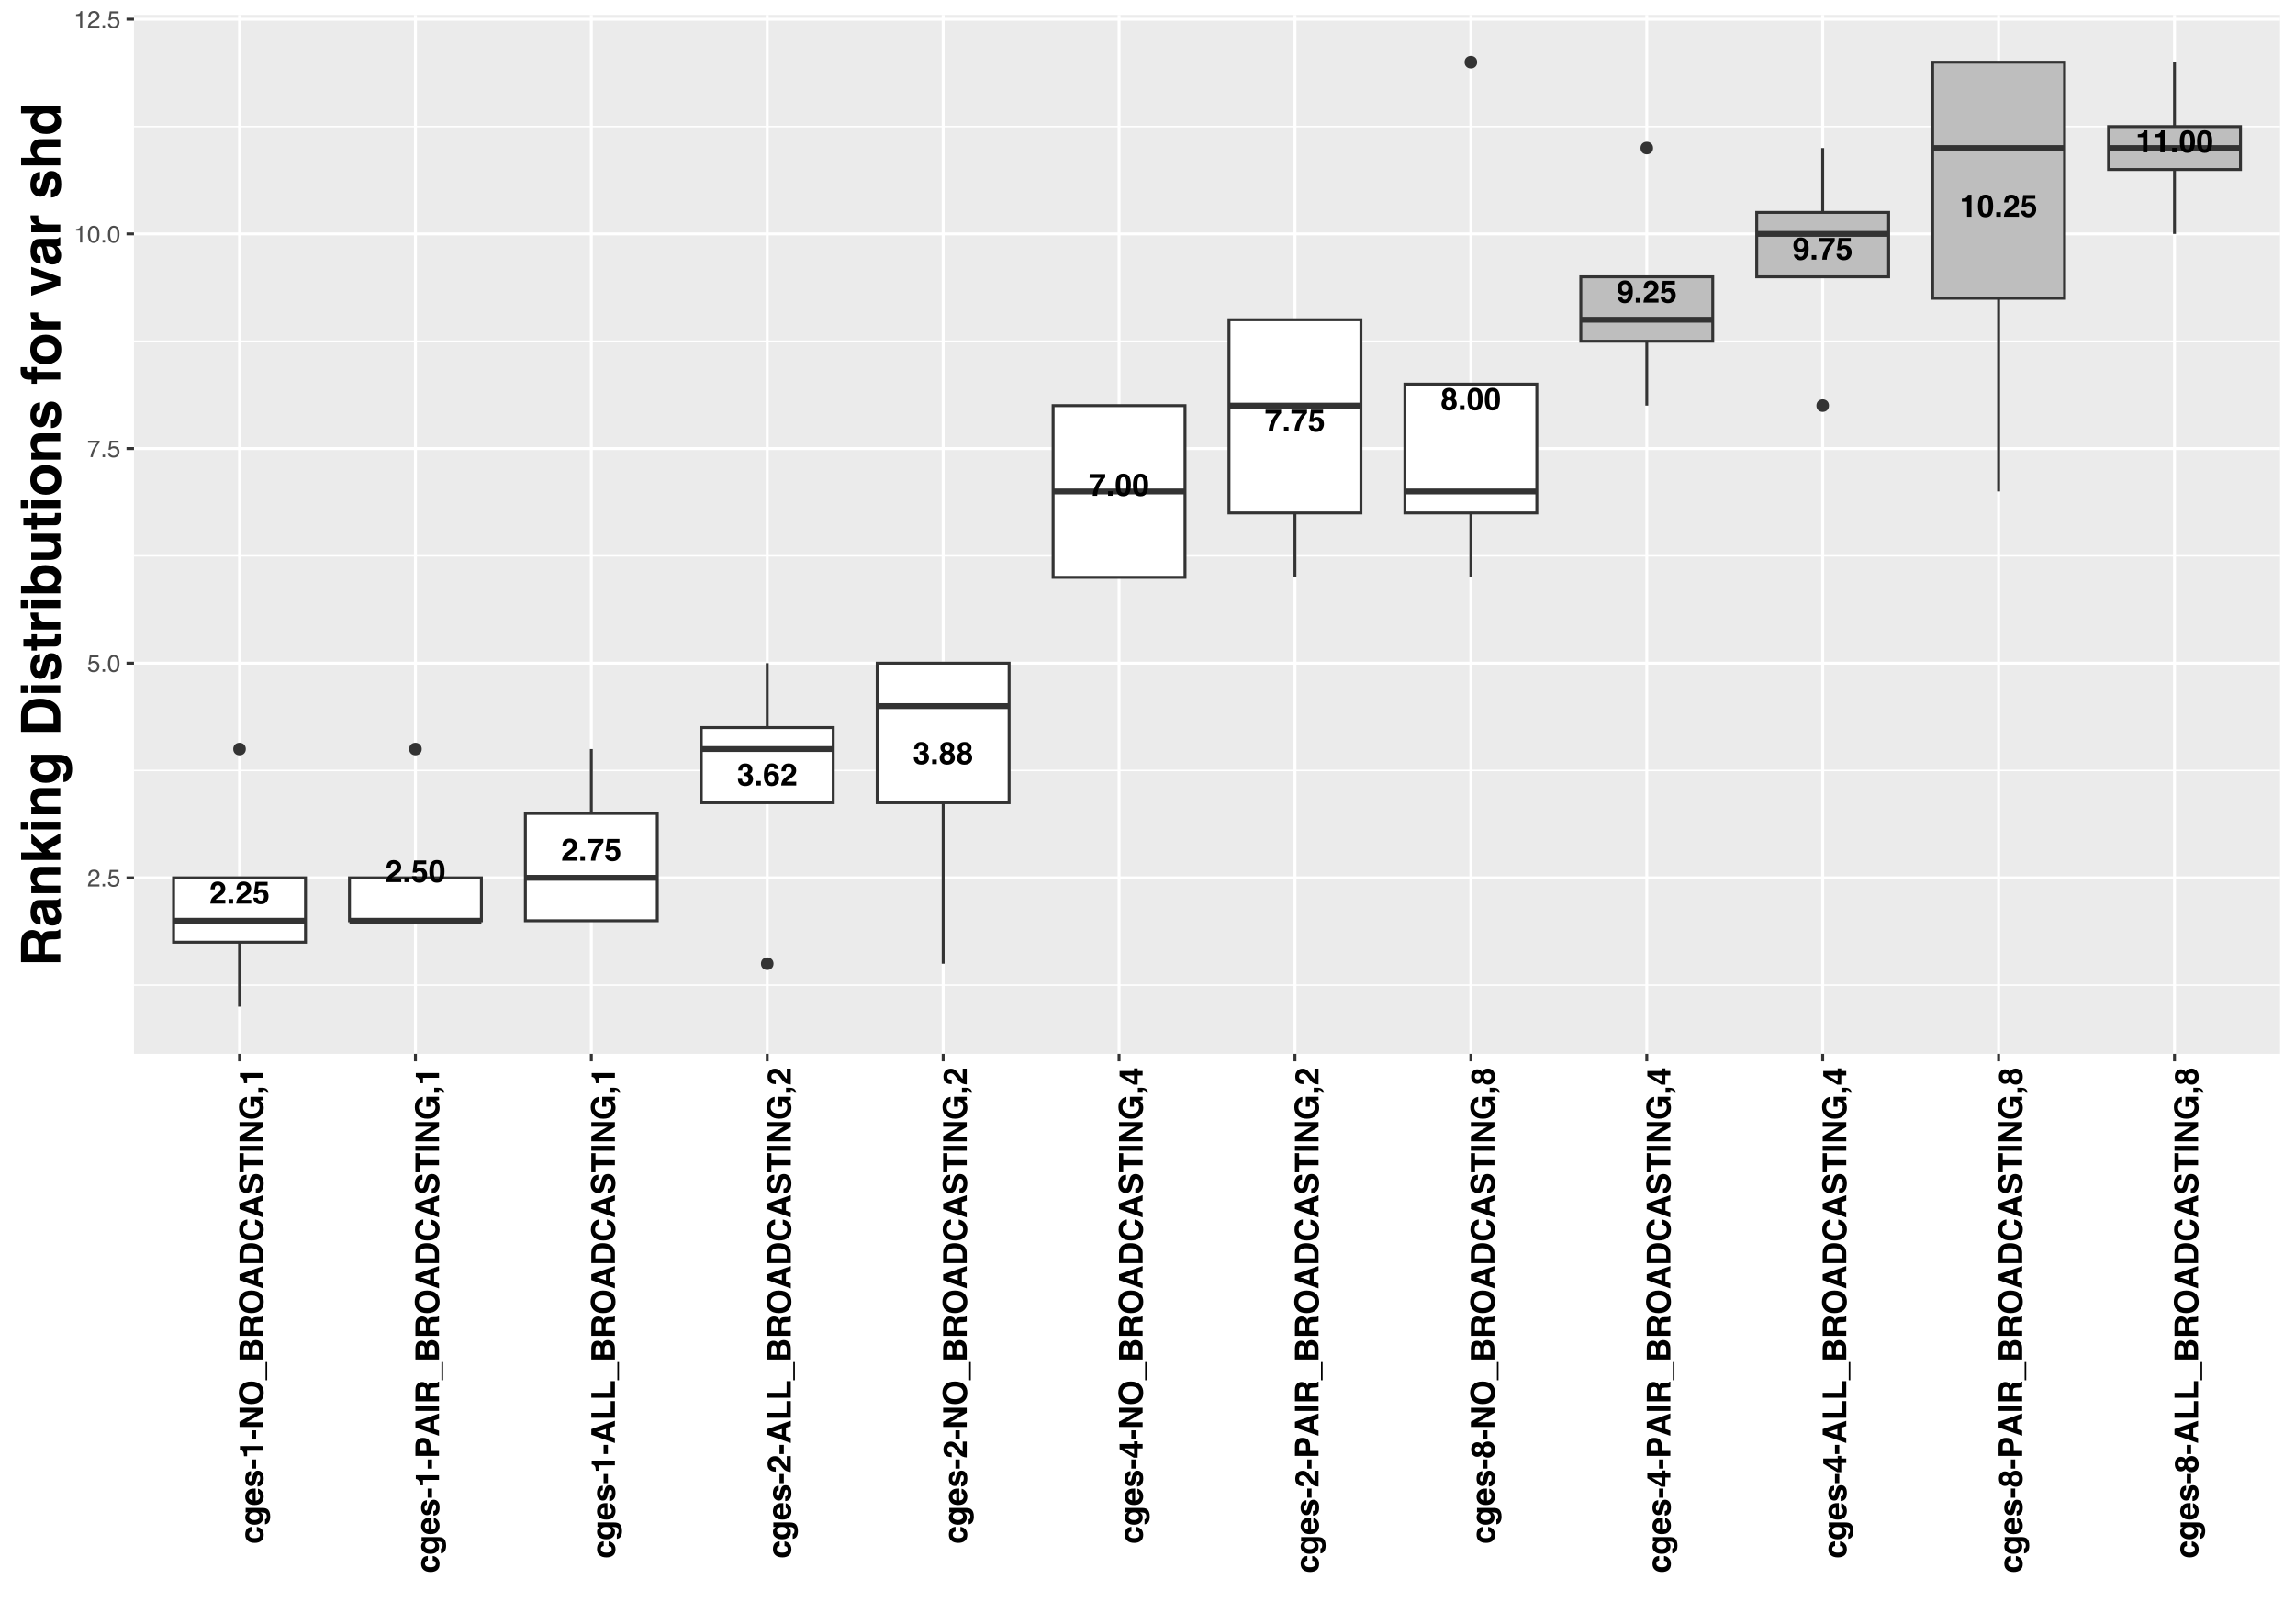<?xml version="1.0" encoding="UTF-8"?>
<svg xmlns="http://www.w3.org/2000/svg" xmlns:xlink="http://www.w3.org/1999/xlink" width="841pt" height="595pt" viewBox="0 0 841 595" version="1.1">
<defs>
<g>
<symbol overflow="visible" id="glyph0-0">
<path style="stroke:none;" d="M 0.859 -8.188 L 7.453 -8.188 L 7.453 0 L 0.859 0 Z M 6.422 -1.016 L 6.422 -7.172 L 1.875 -7.172 L 1.875 -1.016 Z M 6.422 -1.016 "/>
</symbol>
<symbol overflow="visible" id="glyph0-1">
<path style="stroke:none;" d="M 3.953 -6.422 C 3.766 -6.641 3.492 -6.75 3.141 -6.75 C 2.66 -6.75 2.332 -6.57 2.156 -6.219 C 2.062 -6.008 2.004 -5.676 1.984 -5.219 L 0.438 -5.219 C 0.469 -5.906 0.594 -6.461 0.812 -6.891 C 1.238 -7.691 1.988 -8.094 3.062 -8.094 C 3.914 -8.094 4.594 -7.852 5.094 -7.375 C 5.602 -6.906 5.859 -6.285 5.859 -5.516 C 5.859 -4.91 5.68 -4.379 5.328 -3.922 C 5.086 -3.609 4.703 -3.266 4.172 -2.891 L 3.531 -2.438 C 3.133 -2.156 2.863 -1.953 2.719 -1.828 C 2.57 -1.703 2.453 -1.555 2.359 -1.391 L 5.875 -1.391 L 5.875 0 L 0.359 0 C 0.367 -0.57 0.492 -1.098 0.734 -1.578 C 0.953 -2.117 1.484 -2.688 2.328 -3.281 C 3.055 -3.812 3.531 -4.188 3.75 -4.406 C 4.07 -4.758 4.234 -5.145 4.234 -5.562 C 4.234 -5.906 4.141 -6.191 3.953 -6.422 Z M 3.953 -6.422 "/>
</symbol>
<symbol overflow="visible" id="glyph0-2">
<path style="stroke:none;" d="M 0.719 -1.656 L 2.391 -1.656 L 2.391 0 L 0.719 0 Z M 0.719 -1.656 "/>
</symbol>
<symbol overflow="visible" id="glyph0-3">
<path style="stroke:none;" d="M 3.031 -4 C 2.844 -4 2.676 -3.973 2.531 -3.922 C 2.281 -3.836 2.094 -3.676 1.969 -3.438 L 0.547 -3.5 L 1.109 -7.953 L 5.547 -7.953 L 5.547 -6.609 L 2.266 -6.609 L 1.969 -4.844 C 2.219 -5 2.41 -5.102 2.547 -5.156 C 2.773 -5.238 3.051 -5.281 3.375 -5.281 C 4.039 -5.281 4.625 -5.055 5.125 -4.609 C 5.625 -4.16 5.875 -3.508 5.875 -2.656 C 5.875 -1.914 5.633 -1.25 5.156 -0.656 C 4.676 -0.07 3.961 0.219 3.016 0.219 C 2.242 0.219 1.613 0.016 1.125 -0.391 C 0.633 -0.805 0.359 -1.395 0.297 -2.156 L 1.875 -2.156 C 1.938 -1.812 2.055 -1.547 2.234 -1.359 C 2.41 -1.172 2.672 -1.078 3.016 -1.078 C 3.41 -1.078 3.707 -1.211 3.906 -1.484 C 4.113 -1.766 4.219 -2.113 4.219 -2.531 C 4.219 -2.945 4.117 -3.297 3.922 -3.578 C 3.734 -3.859 3.438 -4 3.031 -4 Z M 3.031 -4 "/>
</symbol>
<symbol overflow="visible" id="glyph0-4">
<path style="stroke:none;" d="M 3.125 0.203 C 2.102 0.203 1.383 -0.156 0.969 -0.875 C 0.562 -1.594 0.359 -2.617 0.359 -3.953 C 0.359 -5.273 0.562 -6.297 0.969 -7.016 C 1.383 -7.742 2.102 -8.109 3.125 -8.109 C 4.156 -8.109 4.879 -7.75 5.297 -7.031 C 5.703 -6.301 5.906 -5.273 5.906 -3.953 C 5.906 -2.617 5.695 -1.594 5.281 -0.875 C 4.875 -0.156 4.156 0.203 3.125 0.203 Z M 4.062 -1.828 C 4.207 -2.316 4.281 -3.023 4.281 -3.953 C 4.281 -4.922 4.207 -5.633 4.062 -6.094 C 3.914 -6.562 3.602 -6.797 3.125 -6.797 C 2.656 -6.797 2.344 -6.562 2.188 -6.094 C 2.039 -5.633 1.969 -4.922 1.969 -3.953 C 1.969 -3.023 2.039 -2.316 2.188 -1.828 C 2.344 -1.336 2.656 -1.094 3.125 -1.094 C 3.602 -1.094 3.914 -1.336 4.062 -1.828 Z M 4.062 -1.828 "/>
</symbol>
<symbol overflow="visible" id="glyph0-5">
<path style="stroke:none;" d="M 5.016 -5.469 C 4.586 -4.863 4.234 -4.242 3.953 -3.609 C 3.723 -3.109 3.516 -2.492 3.328 -1.766 C 3.148 -1.047 3.062 -0.457 3.062 0 L 1.422 0 C 1.473 -1.445 1.945 -2.945 2.844 -4.5 C 3.426 -5.469 3.91 -6.145 4.297 -6.531 L 0.281 -6.531 L 0.312 -7.953 L 6 -7.953 L 6 -6.703 C 5.758 -6.473 5.43 -6.062 5.016 -5.469 Z M 5.016 -5.469 "/>
</symbol>
<symbol overflow="visible" id="glyph0-6">
<path style="stroke:none;" d="M 2.172 -6.453 C 1.992 -6.211 1.91 -5.895 1.922 -5.5 L 0.438 -5.5 C 0.457 -5.895 0.531 -6.273 0.656 -6.641 C 0.781 -6.953 0.984 -7.242 1.266 -7.516 C 1.473 -7.703 1.719 -7.844 2 -7.938 C 2.281 -8.039 2.629 -8.094 3.047 -8.094 C 3.816 -8.094 4.438 -7.891 4.906 -7.484 C 5.383 -7.086 5.625 -6.555 5.625 -5.891 C 5.625 -5.422 5.484 -5.02 5.203 -4.688 C 5.023 -4.488 4.836 -4.352 4.641 -4.281 C 4.785 -4.281 4.992 -4.156 5.266 -3.906 C 5.672 -3.531 5.875 -3.02 5.875 -2.375 C 5.875 -1.688 5.633 -1.082 5.156 -0.562 C 4.688 -0.051 3.988 0.203 3.062 0.203 C 1.926 0.203 1.133 -0.172 0.688 -0.922 C 0.457 -1.316 0.328 -1.832 0.297 -2.469 L 1.859 -2.469 C 1.859 -2.145 1.91 -1.879 2.016 -1.672 C 2.203 -1.285 2.551 -1.094 3.062 -1.094 C 3.375 -1.094 3.645 -1.195 3.875 -1.406 C 4.102 -1.625 4.219 -1.93 4.219 -2.328 C 4.219 -2.859 4.004 -3.211 3.578 -3.391 C 3.328 -3.484 2.941 -3.531 2.422 -3.531 L 2.422 -4.672 C 2.93 -4.68 3.289 -4.734 3.5 -4.828 C 3.852 -4.973 4.031 -5.285 4.031 -5.766 C 4.031 -6.066 3.938 -6.312 3.75 -6.5 C 3.57 -6.695 3.32 -6.797 3 -6.797 C 2.625 -6.797 2.348 -6.68 2.172 -6.453 Z M 2.172 -6.453 "/>
</symbol>
<symbol overflow="visible" id="glyph0-7">
<path style="stroke:none;" d="M 3.484 -5.219 C 4.191 -5.219 4.773 -4.973 5.234 -4.484 C 5.691 -4.004 5.922 -3.391 5.922 -2.641 C 5.922 -1.891 5.695 -1.223 5.25 -0.641 C 4.801 -0.066 4.102 0.219 3.156 0.219 C 2.145 0.219 1.398 -0.207 0.922 -1.062 C 0.547 -1.727 0.359 -2.582 0.359 -3.625 C 0.359 -4.238 0.383 -4.738 0.438 -5.125 C 0.531 -5.812 0.707 -6.383 0.969 -6.844 C 1.195 -7.227 1.5 -7.535 1.875 -7.766 C 2.25 -8.004 2.691 -8.125 3.203 -8.125 C 3.953 -8.125 4.551 -7.93 5 -7.547 C 5.445 -7.172 5.695 -6.664 5.75 -6.031 L 4.172 -6.031 C 4.172 -6.156 4.117 -6.297 4.016 -6.453 C 3.848 -6.703 3.594 -6.828 3.25 -6.828 C 2.738 -6.828 2.375 -6.539 2.156 -5.969 C 2.031 -5.645 1.945 -5.172 1.906 -4.547 C 2.102 -4.785 2.332 -4.957 2.594 -5.062 C 2.852 -5.164 3.148 -5.219 3.484 -5.219 Z M 2.406 -3.719 C 2.094 -3.477 1.938 -3.086 1.938 -2.547 C 1.938 -2.117 2.051 -1.766 2.281 -1.484 C 2.52 -1.211 2.82 -1.078 3.188 -1.078 C 3.531 -1.078 3.801 -1.207 4 -1.469 C 4.207 -1.738 4.312 -2.082 4.312 -2.5 C 4.312 -2.969 4.195 -3.328 3.969 -3.578 C 3.738 -3.828 3.457 -3.953 3.125 -3.953 C 2.852 -3.953 2.613 -3.875 2.406 -3.719 Z M 2.406 -3.719 "/>
</symbol>
<symbol overflow="visible" id="glyph0-8">
<path style="stroke:none;" d="M 1 -0.5 C 0.531 -0.977 0.297 -1.555 0.297 -2.234 C 0.297 -2.68 0.398 -3.086 0.609 -3.453 C 0.816 -3.828 1.117 -4.102 1.516 -4.281 C 1.117 -4.539 0.863 -4.82 0.75 -5.125 C 0.633 -5.426 0.578 -5.707 0.578 -5.969 C 0.578 -6.562 0.797 -7.062 1.234 -7.469 C 1.68 -7.883 2.305 -8.094 3.109 -8.094 C 3.91 -8.094 4.531 -7.883 4.969 -7.469 C 5.406 -7.062 5.625 -6.562 5.625 -5.969 C 5.625 -5.707 5.566 -5.426 5.453 -5.125 C 5.336 -4.82 5.086 -4.562 4.703 -4.344 C 5.098 -4.125 5.395 -3.828 5.594 -3.453 C 5.789 -3.086 5.891 -2.68 5.891 -2.234 C 5.891 -1.555 5.641 -0.977 5.141 -0.5 C 4.641 -0.02 3.938 0.219 3.031 0.219 C 2.133 0.219 1.457 -0.02 1 -0.5 Z M 1.938 -2.344 C 1.938 -1.945 2.039 -1.641 2.25 -1.422 C 2.457 -1.203 2.742 -1.094 3.109 -1.094 C 3.473 -1.094 3.754 -1.203 3.953 -1.422 C 4.16 -1.641 4.266 -1.945 4.266 -2.344 C 4.266 -2.75 4.16 -3.055 3.953 -3.266 C 3.742 -3.484 3.461 -3.594 3.109 -3.594 C 2.754 -3.594 2.469 -3.484 2.25 -3.266 C 2.039 -3.055 1.938 -2.75 1.938 -2.344 Z M 2.359 -5.078 C 2.535 -4.891 2.785 -4.797 3.109 -4.797 C 3.43 -4.797 3.676 -4.891 3.844 -5.078 C 4.02 -5.266 4.109 -5.504 4.109 -5.797 C 4.109 -6.117 4.02 -6.367 3.844 -6.547 C 3.676 -6.723 3.43 -6.812 3.109 -6.812 C 2.785 -6.812 2.535 -6.723 2.359 -6.547 C 2.18 -6.367 2.094 -6.117 2.094 -5.797 C 2.094 -5.504 2.18 -5.266 2.359 -5.078 Z M 2.359 -5.078 "/>
</symbol>
<symbol overflow="visible" id="glyph0-9">
<path style="stroke:none;" d="M 2.953 0.234 C 2.348 0.234 1.805 0.055 1.328 -0.297 C 0.848 -0.66 0.57 -1.18 0.5 -1.859 L 2.078 -1.859 C 2.117 -1.629 2.219 -1.438 2.375 -1.281 C 2.539 -1.133 2.758 -1.062 3.031 -1.062 C 3.551 -1.062 3.914 -1.352 4.125 -1.938 C 4.238 -2.25 4.312 -2.711 4.344 -3.328 C 4.195 -3.148 4.039 -3.008 3.875 -2.906 C 3.582 -2.727 3.219 -2.641 2.781 -2.641 C 2.145 -2.641 1.578 -2.859 1.078 -3.297 C 0.586 -3.742 0.344 -4.383 0.344 -5.219 C 0.344 -6.082 0.586 -6.781 1.078 -7.312 C 1.578 -7.852 2.227 -8.125 3.031 -8.125 C 4.25 -8.125 5.086 -7.582 5.547 -6.5 C 5.805 -5.883 5.938 -5.07 5.938 -4.062 C 5.938 -3.094 5.812 -2.281 5.562 -1.625 C 5.094 -0.383 4.223 0.234 2.953 0.234 Z M 2.406 -6.578 C 2.094 -6.336 1.938 -5.93 1.938 -5.359 C 1.938 -4.891 2.035 -4.535 2.234 -4.297 C 2.43 -4.055 2.727 -3.938 3.125 -3.938 C 3.344 -3.938 3.551 -4 3.75 -4.125 C 4.102 -4.352 4.281 -4.75 4.281 -5.312 C 4.281 -5.77 4.176 -6.129 3.969 -6.391 C 3.758 -6.66 3.469 -6.797 3.094 -6.797 C 2.82 -6.797 2.594 -6.723 2.406 -6.578 Z M 2.406 -6.578 "/>
</symbol>
<symbol overflow="visible" id="glyph0-10">
<path style="stroke:none;" d="M 4.297 0 L 2.688 0 L 2.688 -5.547 L 0.781 -5.547 L 0.781 -6.625 C 1.281 -6.656 1.633 -6.691 1.844 -6.734 C 2.156 -6.805 2.41 -6.945 2.609 -7.156 C 2.754 -7.301 2.859 -7.492 2.922 -7.734 C 2.961 -7.879 2.984 -7.984 2.984 -8.047 L 4.297 -8.047 Z M 4.297 0 "/>
</symbol>
<symbol overflow="visible" id="glyph1-0">
<path style="stroke:none;" d="M 0.281 0 L 0.281 -6.312 L 5.297 -6.312 L 5.297 0 Z M 4.5 -0.797 L 4.5 -5.516 L 1.078 -5.516 L 1.078 -0.797 Z M 4.5 -0.797 "/>
</symbol>
<symbol overflow="visible" id="glyph1-1">
<path style="stroke:none;" d="M 0.281 0 C 0.301 -0.531 0.406 -0.988 0.594 -1.375 C 0.789 -1.77 1.164 -2.129 1.719 -2.453 L 2.547 -2.922 C 2.91 -3.141 3.164 -3.328 3.312 -3.484 C 3.551 -3.711 3.672 -3.984 3.672 -4.297 C 3.672 -4.648 3.562 -4.93 3.344 -5.141 C 3.133 -5.359 2.848 -5.469 2.484 -5.469 C 1.961 -5.469 1.598 -5.266 1.391 -4.859 C 1.285 -4.648 1.227 -4.352 1.219 -3.969 L 0.422 -3.969 C 0.43 -4.5 0.531 -4.938 0.719 -5.281 C 1.051 -5.875 1.645 -6.172 2.5 -6.172 C 3.195 -6.172 3.707 -5.977 4.031 -5.594 C 4.363 -5.219 4.531 -4.797 4.531 -4.328 C 4.531 -3.836 4.352 -3.414 4 -3.062 C 3.801 -2.863 3.441 -2.617 2.922 -2.328 L 2.344 -2 C 2.062 -1.844 1.836 -1.695 1.672 -1.562 C 1.391 -1.312 1.211 -1.035 1.141 -0.734 L 4.5 -0.734 L 4.5 0 Z M 0.281 0 "/>
</symbol>
<symbol overflow="visible" id="glyph1-2">
<path style="stroke:none;" d="M 0.75 -0.938 L 1.656 -0.938 L 1.656 0 L 0.75 0 Z M 0.75 -0.938 "/>
</symbol>
<symbol overflow="visible" id="glyph1-3">
<path style="stroke:none;" d="M 1.094 -1.562 C 1.133 -1.125 1.336 -0.82 1.703 -0.656 C 1.879 -0.57 2.094 -0.531 2.344 -0.531 C 2.801 -0.531 3.141 -0.676 3.359 -0.969 C 3.578 -1.258 3.688 -1.582 3.688 -1.938 C 3.688 -2.363 3.555 -2.691 3.297 -2.922 C 3.035 -3.16 2.719 -3.281 2.344 -3.281 C 2.082 -3.281 1.852 -3.227 1.656 -3.125 C 1.469 -3.02 1.305 -2.879 1.172 -2.703 L 0.5 -2.734 L 0.969 -6.047 L 4.172 -6.047 L 4.172 -5.297 L 1.562 -5.297 L 1.297 -3.594 C 1.43 -3.695 1.566 -3.773 1.703 -3.828 C 1.93 -3.93 2.195 -3.984 2.5 -3.984 C 3.062 -3.984 3.535 -3.801 3.922 -3.438 C 4.316 -3.07 4.516 -2.609 4.516 -2.047 C 4.516 -1.461 4.332 -0.945 3.969 -0.5 C 3.613 -0.062 3.047 0.156 2.266 0.156 C 1.754 0.156 1.305 0.016 0.922 -0.266 C 0.547 -0.547 0.332 -0.977 0.281 -1.562 Z M 1.094 -1.562 "/>
</symbol>
<symbol overflow="visible" id="glyph1-4">
<path style="stroke:none;" d="M 2.375 -6.156 C 3.176 -6.156 3.754 -5.828 4.109 -5.172 C 4.379 -4.66 4.516 -3.961 4.516 -3.078 C 4.516 -2.242 4.391 -1.555 4.141 -1.016 C 3.785 -0.223 3.195 0.172 2.375 0.172 C 1.633 0.172 1.082 -0.148 0.719 -0.797 C 0.426 -1.328 0.281 -2.047 0.281 -2.953 C 0.281 -3.648 0.367 -4.25 0.547 -4.75 C 0.879 -5.688 1.488 -6.156 2.375 -6.156 Z M 2.375 -0.531 C 2.77 -0.531 3.086 -0.707 3.328 -1.062 C 3.566 -1.426 3.688 -2.086 3.688 -3.047 C 3.688 -3.754 3.598 -4.332 3.422 -4.781 C 3.254 -5.227 2.922 -5.453 2.422 -5.453 C 1.973 -5.453 1.641 -5.238 1.422 -4.812 C 1.211 -4.383 1.109 -3.754 1.109 -2.922 C 1.109 -2.297 1.176 -1.789 1.312 -1.406 C 1.52 -0.82 1.875 -0.531 2.375 -0.531 Z M 2.375 -0.531 "/>
</symbol>
<symbol overflow="visible" id="glyph1-5">
<path style="stroke:none;" d="M 4.594 -6.047 L 4.594 -5.375 C 4.395 -5.176 4.129 -4.836 3.797 -4.359 C 3.473 -3.891 3.188 -3.379 2.938 -2.828 C 2.688 -2.297 2.5 -1.812 2.375 -1.375 C 2.289 -1.082 2.18 -0.625 2.047 0 L 1.203 0 C 1.391 -1.176 1.816 -2.344 2.484 -3.5 C 2.879 -4.188 3.289 -4.773 3.719 -5.266 L 0.328 -5.266 L 0.328 -6.047 Z M 4.594 -6.047 "/>
</symbol>
<symbol overflow="visible" id="glyph1-6">
<path style="stroke:none;" d="M 0.844 -4.359 L 0.844 -4.953 C 1.395 -5.004 1.781 -5.094 2 -5.219 C 2.227 -5.344 2.395 -5.645 2.5 -6.125 L 3.109 -6.125 L 3.109 0 L 2.297 0 L 2.297 -4.359 Z M 0.844 -4.359 "/>
</symbol>
<symbol overflow="visible" id="glyph2-0">
<path style="stroke:none;" d="M -8.641 -0.906 L -8.641 -7.859 L 0 -7.859 L 0 -0.906 Z M -1.078 -6.781 L -7.562 -6.781 L -7.562 -1.984 L -1.078 -1.984 Z M -1.078 -6.781 "/>
</symbol>
<symbol overflow="visible" id="glyph2-1">
<path style="stroke:none;" d="M -4.094 -6.312 L -4.094 -4.594 C -4.332 -4.562 -4.547 -4.484 -4.734 -4.359 C -4.992 -4.172 -5.125 -3.879 -5.125 -3.484 C -5.125 -2.922 -4.848 -2.535 -4.297 -2.328 C -3.992 -2.211 -3.598 -2.156 -3.109 -2.156 C -2.641 -2.156 -2.258 -2.211 -1.969 -2.328 C -1.438 -2.523 -1.172 -2.898 -1.172 -3.453 C -1.172 -3.836 -1.273 -4.113 -1.484 -4.281 C -1.703 -4.445 -1.977 -4.547 -2.312 -4.578 L -2.312 -6.281 C -1.801 -6.25 -1.32 -6.066 -0.875 -5.734 C -0.145 -5.211 0.219 -4.438 0.219 -3.406 C 0.219 -2.383 -0.082 -1.629 -0.688 -1.141 C -1.301 -0.66 -2.094 -0.422 -3.062 -0.422 C -4.164 -0.422 -5.02 -0.688 -5.625 -1.219 C -6.238 -1.75 -6.547 -2.488 -6.547 -3.438 C -6.547 -4.238 -6.363 -4.895 -6 -5.406 C -5.645 -5.914 -5.008 -6.219 -4.094 -6.312 Z M -4.094 -6.312 "/>
</symbol>
<symbol overflow="visible" id="glyph2-2">
<path style="stroke:none;" d="M 1.125 -2.578 C 1.27 -2.766 1.344 -3.07 1.344 -3.5 C 1.344 -4.094 1.145 -4.492 0.75 -4.703 C 0.488 -4.836 0.051 -4.906 -0.562 -4.906 L -0.969 -4.906 C -0.695 -4.738 -0.492 -4.566 -0.359 -4.391 C -0.098 -4.055 0.031 -3.625 0.031 -3.094 C 0.031 -2.27 -0.254 -1.613 -0.828 -1.125 C -1.41 -0.633 -2.191 -0.391 -3.172 -0.391 C -4.117 -0.391 -4.914 -0.625 -5.562 -1.094 C -6.219 -1.57 -6.547 -2.242 -6.547 -3.109 C -6.547 -3.43 -6.492 -3.707 -6.391 -3.938 C -6.223 -4.344 -5.914 -4.672 -5.469 -4.922 L -6.391 -4.922 L -6.391 -6.547 L -0.328 -6.547 C 0.492 -6.547 1.113 -6.41 1.531 -6.141 C 2.25 -5.66 2.609 -4.742 2.609 -3.391 C 2.609 -2.578 2.445 -1.91 2.125 -1.391 C 1.812 -0.879 1.336 -0.598 0.703 -0.547 L 0.703 -2.359 C 0.891 -2.398 1.031 -2.473 1.125 -2.578 Z M -2.188 -2.297 C -1.645 -2.523 -1.375 -2.93 -1.375 -3.516 C -1.375 -3.91 -1.52 -4.242 -1.812 -4.516 C -2.102 -4.785 -2.57 -4.922 -3.219 -4.922 C -3.82 -4.922 -4.281 -4.789 -4.594 -4.531 C -4.914 -4.281 -5.078 -3.938 -5.078 -3.5 C -5.078 -2.914 -4.801 -2.516 -4.25 -2.297 C -3.957 -2.172 -3.598 -2.109 -3.172 -2.109 C -2.797 -2.109 -2.469 -2.172 -2.188 -2.297 Z M -2.188 -2.297 "/>
</symbol>
<symbol overflow="visible" id="glyph2-3">
<path style="stroke:none;" d="M -1.875 -6.25 C -1.5 -6.207 -1.113 -6.008 -0.719 -5.656 C -0.094 -5.102 0.219 -4.336 0.219 -3.359 C 0.219 -2.547 -0.039 -1.828 -0.562 -1.203 C -1.094 -0.586 -1.945 -0.281 -3.125 -0.281 C -4.227 -0.281 -5.078 -0.555 -5.672 -1.109 C -6.266 -1.672 -6.562 -2.398 -6.562 -3.297 C -6.562 -3.828 -6.457 -4.305 -6.25 -4.734 C -6.051 -5.16 -5.738 -5.516 -5.312 -5.797 C -4.938 -6.047 -4.5 -6.207 -4 -6.281 C -3.707 -6.32 -3.285 -6.336 -2.734 -6.328 L -2.734 -1.953 C -2.086 -1.984 -1.641 -2.188 -1.391 -2.562 C -1.223 -2.789 -1.141 -3.066 -1.141 -3.391 C -1.141 -3.734 -1.238 -4.016 -1.438 -4.234 C -1.539 -4.348 -1.688 -4.453 -1.875 -4.547 Z M -3.828 -4.594 C -4.273 -4.562 -4.613 -4.426 -4.844 -4.188 C -5.07 -3.945 -5.188 -3.648 -5.188 -3.297 C -5.188 -2.91 -5.062 -2.609 -4.812 -2.391 C -4.57 -2.18 -4.242 -2.051 -3.828 -2 Z M -3.828 -4.594 "/>
</symbol>
<symbol overflow="visible" id="glyph2-4">
<path style="stroke:none;" d="M -6.094 -5.188 C -5.77 -5.688 -5.219 -5.973 -4.438 -6.047 L -4.438 -4.375 C -4.656 -4.352 -4.828 -4.289 -4.953 -4.188 C -5.18 -4.008 -5.297 -3.695 -5.297 -3.25 C -5.297 -2.883 -5.238 -2.625 -5.125 -2.469 C -5.008 -2.32 -4.875 -2.25 -4.719 -2.25 C -4.531 -2.25 -4.395 -2.328 -4.312 -2.484 C -4.219 -2.648 -4.062 -3.234 -3.844 -4.234 C -3.688 -4.898 -3.453 -5.395 -3.141 -5.719 C -2.816 -6.051 -2.414 -6.219 -1.938 -6.219 C -1.301 -6.219 -0.781 -5.984 -0.375 -5.516 C 0.02 -5.047 0.219 -4.316 0.219 -3.328 C 0.219 -2.328 0.004 -1.586 -0.422 -1.109 C -0.848 -0.629 -1.391 -0.391 -2.047 -0.391 L -2.047 -2.078 C -1.742 -2.117 -1.531 -2.195 -1.406 -2.312 C -1.188 -2.52 -1.078 -2.898 -1.078 -3.453 C -1.078 -3.785 -1.125 -4.047 -1.219 -4.234 C -1.312 -4.43 -1.457 -4.531 -1.656 -4.531 C -1.844 -4.531 -1.988 -4.453 -2.094 -4.297 C -2.188 -4.141 -2.352 -3.562 -2.594 -2.562 C -2.77 -1.832 -2.992 -1.32 -3.266 -1.031 C -3.523 -0.727 -3.906 -0.578 -4.406 -0.578 C -5 -0.578 -5.504 -0.805 -5.922 -1.266 C -6.348 -1.734 -6.562 -2.391 -6.562 -3.234 C -6.562 -4.023 -6.406 -4.676 -6.094 -5.188 Z M -6.094 -5.188 "/>
</symbol>
<symbol overflow="visible" id="glyph2-5">
<path style="stroke:none;" d="M -4.141 -0.281 L -4.141 -3.641 L -2.562 -3.641 L -2.562 -0.281 Z M -4.141 -0.281 "/>
</symbol>
<symbol overflow="visible" id="glyph2-6">
<path style="stroke:none;" d="M 0 -4.547 L 0 -2.828 L -5.859 -2.828 L -5.859 -0.828 L -7 -0.828 C -7.02 -1.359 -7.055 -1.727 -7.109 -1.938 C -7.18 -2.27 -7.328 -2.547 -7.547 -2.766 C -7.703 -2.91 -7.906 -3.02 -8.156 -3.094 C -8.312 -3.133 -8.426 -3.156 -8.5 -3.156 L -8.5 -4.547 Z M 0 -4.547 "/>
</symbol>
<symbol overflow="visible" id="glyph2-7">
<path style="stroke:none;" d="M 0 -7.906 L 0 -6.094 L -6.141 -2.562 L 0 -2.562 L 0 -0.891 L -8.641 -0.891 L -8.641 -2.781 L -2.609 -6.219 L -8.641 -6.219 L -8.641 -7.906 Z M 0 -7.906 "/>
</symbol>
<symbol overflow="visible" id="glyph2-8">
<path style="stroke:none;" d="M 0.234 -4.734 C 0.234 -3.504 -0.098 -2.562 -0.766 -1.906 C -1.586 -1.031 -2.773 -0.594 -4.328 -0.594 C -5.91 -0.594 -7.098 -1.031 -7.891 -1.906 C -8.566 -2.562 -8.906 -3.504 -8.906 -4.734 C -8.906 -5.973 -8.566 -6.914 -7.891 -7.562 C -7.098 -8.438 -5.91 -8.875 -4.328 -8.875 C -2.773 -8.875 -1.586 -8.438 -0.766 -7.562 C -0.098 -6.914 0.234 -5.973 0.234 -4.734 Z M -2.078 -6.438 C -2.609 -6.852 -3.359 -7.062 -4.328 -7.062 C -5.297 -7.062 -6.047 -6.852 -6.578 -6.438 C -7.109 -6.02 -7.375 -5.453 -7.375 -4.734 C -7.375 -4.016 -7.109 -3.441 -6.578 -3.016 C -6.055 -2.598 -5.305 -2.391 -4.328 -2.391 C -3.359 -2.391 -2.609 -2.598 -2.078 -3.016 C -1.555 -3.441 -1.297 -4.016 -1.297 -4.734 C -1.297 -5.453 -1.555 -6.02 -2.078 -6.438 Z M -2.078 -6.438 "/>
</symbol>
<symbol overflow="visible" id="glyph2-9">
<path style="stroke:none;" d="M 0.906 -6.672 L 1.5 -6.672 L 1.5 0 L 0.906 0 Z M 0.906 -6.672 "/>
</symbol>
<symbol overflow="visible" id="glyph2-10">
<path style="stroke:none;" d="M 0 -4.859 L 0 -0.938 L -8.641 -0.938 L -8.641 -5.141 C -8.617 -6.203 -8.312 -6.953 -7.719 -7.391 C -7.352 -7.648 -6.914 -7.781 -6.406 -7.781 C -5.875 -7.781 -5.445 -7.648 -5.125 -7.391 C -4.945 -7.242 -4.785 -7.023 -4.641 -6.734 C -4.473 -7.172 -4.219 -7.5 -3.875 -7.719 C -3.531 -7.945 -3.109 -8.062 -2.609 -8.062 C -2.098 -8.062 -1.641 -7.938 -1.234 -7.688 C -0.961 -7.52 -0.734 -7.312 -0.547 -7.062 C -0.336 -6.789 -0.191 -6.461 -0.109 -6.078 C -0.035 -5.703 0 -5.297 0 -4.859 Z M -3.797 -4.812 L -3.797 -2.672 L -1.5 -2.672 L -1.5 -4.781 C -1.5 -5.164 -1.551 -5.461 -1.656 -5.672 C -1.844 -6.055 -2.203 -6.25 -2.734 -6.25 C -3.18 -6.25 -3.488 -6.062 -3.656 -5.688 C -3.75 -5.477 -3.797 -5.188 -3.797 -4.812 Z M -5.453 -5.719 C -5.586 -5.945 -5.836 -6.062 -6.203 -6.062 C -6.609 -6.062 -6.875 -5.906 -7 -5.594 C -7.094 -5.32 -7.141 -4.977 -7.141 -4.562 L -7.141 -2.672 L -5.234 -2.672 L -5.234 -4.781 C -5.234 -5.164 -5.305 -5.477 -5.453 -5.719 Z M -5.453 -5.719 "/>
</symbol>
<symbol overflow="visible" id="glyph2-11">
<path style="stroke:none;" d="M -3.391 -4.578 L -3.391 -2.719 L 0 -2.719 L 0 -0.953 L -8.641 -0.953 L -8.641 -5.188 C -8.629 -5.789 -8.551 -6.254 -8.406 -6.578 C -8.27 -6.91 -8.07 -7.191 -7.812 -7.422 C -7.594 -7.609 -7.348 -7.754 -7.078 -7.859 C -6.816 -7.973 -6.516 -8.031 -6.172 -8.031 C -5.766 -8.031 -5.363 -7.926 -4.969 -7.719 C -4.57 -7.508 -4.289 -7.164 -4.125 -6.688 C -3.969 -7.094 -3.738 -7.375 -3.438 -7.531 C -3.145 -7.695 -2.695 -7.781 -2.094 -7.781 L -1.516 -7.781 C -1.117 -7.781 -0.848 -7.797 -0.703 -7.828 C -0.484 -7.879 -0.32 -7.988 -0.219 -8.156 L 0 -8.156 L 0 -6.172 C -0.188 -6.117 -0.344 -6.082 -0.469 -6.062 C -0.707 -6.008 -0.953 -5.984 -1.203 -5.984 L -2.016 -5.969 C -2.566 -5.957 -2.93 -5.852 -3.109 -5.656 C -3.297 -5.469 -3.391 -5.109 -3.391 -4.578 Z M -4.953 -5.672 C -5.117 -6.035 -5.445 -6.219 -5.938 -6.219 C -6.457 -6.219 -6.805 -6.047 -6.984 -5.703 C -7.086 -5.504 -7.141 -5.207 -7.141 -4.812 L -7.141 -2.719 L -4.812 -2.719 L -4.812 -4.766 C -4.812 -5.172 -4.859 -5.473 -4.953 -5.672 Z M -4.953 -5.672 "/>
</symbol>
<symbol overflow="visible" id="glyph2-12">
<path style="stroke:none;" d="M -1.781 -5.969 L -1.781 -2.797 L 0 -2.188 L 0 -0.312 L -8.641 -3.391 L -8.641 -5.422 L 0 -8.484 L 0 -6.531 Z M -3.266 -5.469 L -6.656 -4.391 L -3.266 -3.281 Z M -3.266 -5.469 "/>
</symbol>
<symbol overflow="visible" id="glyph2-13">
<path style="stroke:none;" d="M 0 -4.641 L 0 -0.922 L -8.641 -0.922 L -8.641 -4.641 C -8.629 -5.172 -8.566 -5.613 -8.453 -5.969 C -8.254 -6.57 -7.891 -7.062 -7.359 -7.438 C -6.922 -7.738 -6.453 -7.941 -5.953 -8.047 C -5.453 -8.16 -4.977 -8.219 -4.531 -8.219 C -3.383 -8.219 -2.41 -7.988 -1.609 -7.531 C -0.535 -6.906 0 -5.941 0 -4.641 Z M -6.438 -5.984 C -6.906 -5.703 -7.141 -5.148 -7.141 -4.328 L -7.141 -2.672 L -1.5 -2.672 L -1.5 -4.328 C -1.5 -5.18 -1.922 -5.773 -2.766 -6.109 C -3.223 -6.297 -3.77 -6.391 -4.406 -6.391 C -5.281 -6.391 -5.957 -6.254 -6.438 -5.984 Z M -6.438 -5.984 "/>
</symbol>
<symbol overflow="visible" id="glyph2-14">
<path style="stroke:none;" d="M -0.641 -7.016 C -0.055 -6.367 0.234 -5.539 0.234 -4.531 C 0.234 -3.289 -0.16 -2.316 -0.953 -1.609 C -1.754 -0.898 -2.852 -0.547 -4.25 -0.547 C -5.758 -0.547 -6.922 -0.945 -7.734 -1.75 C -8.441 -2.457 -8.797 -3.352 -8.797 -4.438 C -8.797 -5.883 -8.32 -6.945 -7.375 -7.625 C -6.832 -8 -6.297 -8.195 -5.766 -8.219 L -5.766 -6.422 C -6.172 -6.297 -6.484 -6.145 -6.703 -5.969 C -7.078 -5.633 -7.266 -5.145 -7.266 -4.5 C -7.266 -3.844 -7 -3.328 -6.469 -2.953 C -5.938 -2.578 -5.188 -2.391 -4.219 -2.391 C -3.25 -2.391 -2.52 -2.586 -2.031 -2.984 C -1.551 -3.391 -1.312 -3.898 -1.312 -4.516 C -1.312 -5.148 -1.52 -5.629 -1.938 -5.953 C -2.164 -6.141 -2.5 -6.297 -2.938 -6.422 L -2.938 -8.203 C -2 -8.047 -1.234 -7.648 -0.641 -7.016 Z M -0.641 -7.016 "/>
</symbol>
<symbol overflow="visible" id="glyph2-15">
<path style="stroke:none;" d="M -1.25 -4.047 C -1.25 -4.473 -1.297 -4.82 -1.391 -5.094 C -1.566 -5.594 -1.898 -5.844 -2.391 -5.844 C -2.672 -5.844 -2.891 -5.719 -3.047 -5.469 C -3.203 -5.219 -3.336 -4.828 -3.453 -4.297 L -3.656 -3.375 C -3.863 -2.477 -4.086 -1.859 -4.328 -1.516 C -4.723 -0.93 -5.344 -0.641 -6.188 -0.641 C -6.969 -0.641 -7.613 -0.922 -8.125 -1.484 C -8.633 -2.047 -8.891 -2.875 -8.891 -3.969 C -8.891 -4.875 -8.645 -5.645 -8.156 -6.281 C -7.676 -6.926 -6.977 -7.266 -6.062 -7.297 L -6.062 -5.562 C -6.582 -5.531 -6.953 -5.305 -7.172 -4.891 C -7.316 -4.609 -7.391 -4.258 -7.391 -3.844 C -7.391 -3.375 -7.297 -3 -7.109 -2.719 C -6.922 -2.445 -6.66 -2.312 -6.328 -2.312 C -6.016 -2.312 -5.781 -2.445 -5.625 -2.719 C -5.531 -2.895 -5.414 -3.27 -5.281 -3.844 L -4.922 -5.328 C -4.766 -5.984 -4.555 -6.477 -4.297 -6.812 C -3.891 -7.32 -3.301 -7.578 -2.531 -7.578 C -1.738 -7.578 -1.082 -7.273 -0.562 -6.672 C -0.039 -6.066 0.219 -5.219 0.219 -4.125 C 0.219 -3 -0.035 -2.113 -0.547 -1.469 C -1.055 -0.82 -1.766 -0.5 -2.672 -0.5 L -2.672 -2.219 C -2.273 -2.27 -1.977 -2.379 -1.781 -2.547 C -1.426 -2.836 -1.25 -3.336 -1.25 -4.047 Z M -1.25 -4.047 "/>
</symbol>
<symbol overflow="visible" id="glyph2-16">
<path style="stroke:none;" d="M -8.641 -7.188 L -7.109 -7.188 L -7.109 -4.609 L 0 -4.609 L 0 -2.797 L -7.109 -2.797 L -7.109 -0.188 L -8.641 -0.188 Z M -8.641 -7.188 "/>
</symbol>
<symbol overflow="visible" id="glyph2-17">
<path style="stroke:none;" d="M -8.641 -0.781 L -8.641 -2.562 L 0 -2.562 L 0 -0.781 Z M -8.641 -0.781 "/>
</symbol>
<symbol overflow="visible" id="glyph2-18">
<path style="stroke:none;" d="M -0.219 -6.219 C 0.082 -5.738 0.234 -5.148 0.234 -4.453 C 0.234 -3.305 -0.164 -2.367 -0.969 -1.641 C -1.758 -0.879 -2.848 -0.5 -4.234 -0.5 C -5.629 -0.5 -6.75 -0.883 -7.594 -1.656 C -8.438 -2.426 -8.859 -3.441 -8.859 -4.703 C -8.859 -5.805 -8.578 -6.688 -8.016 -7.344 C -7.461 -8.008 -6.77 -8.395 -5.938 -8.5 L -5.938 -6.719 C -6.531 -6.582 -6.941 -6.25 -7.172 -5.719 C -7.305 -5.426 -7.375 -5.098 -7.375 -4.734 C -7.375 -4.035 -7.109 -3.461 -6.578 -3.016 C -6.055 -2.566 -5.27 -2.344 -4.219 -2.344 C -3.156 -2.344 -2.398 -2.582 -1.953 -3.062 C -1.516 -3.551 -1.297 -4.102 -1.297 -4.719 C -1.297 -5.32 -1.469 -5.816 -1.812 -6.203 C -2.164 -6.598 -2.625 -6.836 -3.188 -6.922 L -3.188 -4.922 L -4.641 -4.922 L -4.641 -8.531 L 0 -8.531 L 0 -7.328 L -1.078 -7.156 C -0.672 -6.801 -0.383 -6.488 -0.219 -6.219 Z M -0.219 -6.219 "/>
</symbol>
<symbol overflow="visible" id="glyph2-19">
<path style="stroke:none;" d="M 0.594 -2.391 C 0.883 -2.316 1.133 -2.188 1.344 -2 C 1.57 -1.789 1.742 -1.547 1.859 -1.266 C 1.973 -0.984 2.031 -0.789 2.031 -0.688 L 1.391 -0.688 C 1.297 -1.031 1.141 -1.281 0.922 -1.438 C 0.703 -1.594 0.395 -1.68 0 -1.703 L 0 -0.688 L -1.75 -0.688 L -1.75 -2.5 L -0.234 -2.5 C 0.035 -2.5 0.312 -2.461 0.594 -2.391 Z M 0.594 -2.391 "/>
</symbol>
<symbol overflow="visible" id="glyph2-20">
<path style="stroke:none;" d="M -3.109 -4.578 L -3.109 -2.75 L 0 -2.75 L 0 -0.953 L -8.641 -0.953 L -8.641 -4.719 C -8.641 -5.582 -8.414 -6.27 -7.969 -6.781 C -7.52 -7.301 -6.832 -7.562 -5.906 -7.562 C -4.883 -7.562 -4.16 -7.301 -3.734 -6.781 C -3.316 -6.27 -3.109 -5.535 -3.109 -4.578 Z M -4.906 -5.422 C -5.113 -5.66 -5.441 -5.781 -5.891 -5.781 C -6.336 -5.781 -6.656 -5.66 -6.844 -5.422 C -7.039 -5.18 -7.141 -4.852 -7.141 -4.438 L -7.141 -2.75 L -4.594 -2.75 L -4.594 -4.438 C -4.594 -4.852 -4.695 -5.18 -4.906 -5.422 Z M -4.906 -5.422 "/>
</symbol>
<symbol overflow="visible" id="glyph2-21">
<path style="stroke:none;" d="M -8.641 -0.922 L -8.641 -2.719 L -1.547 -2.719 L -1.547 -7 L 0 -7 L 0 -0.922 Z M -8.641 -0.922 "/>
</symbol>
<symbol overflow="visible" id="glyph2-22">
<path style="stroke:none;" d="M -6.766 -4.172 C -7.004 -3.973 -7.125 -3.688 -7.125 -3.312 C -7.125 -2.812 -6.938 -2.469 -6.562 -2.281 C -6.344 -2.176 -5.992 -2.113 -5.516 -2.094 L -5.516 -0.469 C -6.234 -0.5 -6.816 -0.629 -7.266 -0.859 C -8.109 -1.305 -8.531 -2.098 -8.531 -3.234 C -8.531 -4.129 -8.281 -4.844 -7.781 -5.375 C -7.289 -5.906 -6.633 -6.172 -5.812 -6.172 C -5.188 -6.172 -4.629 -5.984 -4.141 -5.609 C -3.816 -5.367 -3.453 -4.969 -3.047 -4.406 L -2.578 -3.734 C -2.285 -3.316 -2.07 -3.031 -1.938 -2.875 C -1.801 -2.719 -1.645 -2.586 -1.469 -2.484 L -1.469 -6.188 L 0 -6.188 L 0 -0.375 C -0.613 -0.395 -1.172 -0.523 -1.672 -0.766 C -2.234 -1.004 -2.832 -1.566 -3.469 -2.453 C -4.02 -3.223 -4.414 -3.723 -4.656 -3.953 C -5.02 -4.297 -5.426 -4.469 -5.875 -4.469 C -6.227 -4.469 -6.523 -4.367 -6.766 -4.172 Z M -6.766 -4.172 "/>
</symbol>
<symbol overflow="visible" id="glyph2-23">
<path style="stroke:none;" d="M -3.141 -6.281 L -1.828 -6.281 L -1.828 -5.312 L 0 -5.312 L 0 -3.688 L -1.828 -3.688 L -1.828 -0.312 L -3.281 -0.312 L -8.438 -3.438 L -8.438 -5.312 L -3.141 -5.312 Z M -3.141 -1.547 L -3.141 -3.688 L -6.797 -3.688 Z M -3.141 -1.547 "/>
</symbol>
<symbol overflow="visible" id="glyph2-24">
<path style="stroke:none;" d="M -0.531 -1.047 C -1.031 -0.555 -1.641 -0.312 -2.359 -0.312 C -2.836 -0.312 -3.27 -0.422 -3.656 -0.641 C -4.039 -0.859 -4.332 -1.176 -4.531 -1.594 C -4.801 -1.188 -5.094 -0.922 -5.406 -0.797 C -5.727 -0.672 -6.031 -0.609 -6.312 -0.609 C -6.926 -0.609 -7.445 -0.836 -7.875 -1.297 C -8.312 -1.766 -8.531 -2.426 -8.531 -3.281 C -8.531 -4.125 -8.312 -4.773 -7.875 -5.234 C -7.445 -5.703 -6.926 -5.938 -6.312 -5.938 C -6.031 -5.938 -5.727 -5.875 -5.406 -5.75 C -5.094 -5.633 -4.816 -5.367 -4.578 -4.953 C -4.348 -5.367 -4.039 -5.68 -3.656 -5.891 C -3.27 -6.109 -2.836 -6.219 -2.359 -6.219 C -1.641 -6.219 -1.031 -5.953 -0.531 -5.422 C -0.031 -4.891 0.219 -4.148 0.219 -3.203 C 0.219 -2.254 -0.031 -1.535 -0.531 -1.047 Z M -2.469 -2.047 C -2.051 -2.047 -1.727 -2.156 -1.5 -2.375 C -1.27 -2.594 -1.156 -2.895 -1.156 -3.281 C -1.156 -3.656 -1.27 -3.953 -1.5 -4.172 C -1.727 -4.391 -2.051 -4.5 -2.469 -4.5 C -2.906 -4.5 -3.234 -4.391 -3.453 -4.172 C -3.68 -3.953 -3.797 -3.656 -3.797 -3.281 C -3.797 -2.906 -3.68 -2.602 -3.453 -2.375 C -3.234 -2.156 -2.906 -2.047 -2.469 -2.047 Z M -5.359 -2.484 C -5.16 -2.672 -5.062 -2.938 -5.062 -3.281 C -5.062 -3.613 -5.16 -3.875 -5.359 -4.062 C -5.555 -4.25 -5.812 -4.344 -6.125 -4.344 C -6.457 -4.344 -6.719 -4.25 -6.906 -4.062 C -7.094 -3.875 -7.188 -3.613 -7.188 -3.281 C -7.188 -2.938 -7.094 -2.672 -6.906 -2.484 C -6.719 -2.297 -6.457 -2.203 -6.125 -2.203 C -5.812 -2.203 -5.555 -2.297 -5.359 -2.484 Z M -5.359 -2.484 "/>
</symbol>
<symbol overflow="visible" id="glyph3-0">
<path style="stroke:none;" d="M -14.391 -1.5 L -14.391 -13.094 L 0 -13.094 L 0 -1.5 Z M -1.797 -11.297 L -12.594 -11.297 L -12.594 -3.297 L -1.797 -3.297 Z M -1.797 -11.297 "/>
</symbol>
<symbol overflow="visible" id="glyph3-1">
<path style="stroke:none;" d="M -5.641 -7.641 L -5.641 -4.531 L 0 -4.531 L 0 -1.594 L -14.391 -1.594 L -14.391 -8.656 C -14.367 -9.664 -14.242 -10.441 -14.016 -10.984 C -13.797 -11.523 -13.461 -11.984 -13.016 -12.359 C -12.648 -12.672 -12.242 -12.914 -11.797 -13.094 C -11.359 -13.281 -10.859 -13.375 -10.297 -13.375 C -9.609 -13.375 -8.93 -13.203 -8.266 -12.859 C -7.609 -12.516 -7.145 -11.945 -6.875 -11.156 C -6.602 -11.82 -6.223 -12.289 -5.734 -12.562 C -5.242 -12.844 -4.492 -12.984 -3.484 -12.984 L -2.516 -12.984 C -1.859 -12.984 -1.414 -13.008 -1.188 -13.062 C -0.812 -13.133 -0.535 -13.316 -0.359 -13.609 L 0 -13.609 L 0 -10.297 C -0.32 -10.203 -0.578 -10.133 -0.766 -10.094 C -1.172 -10.02 -1.586 -9.977 -2.016 -9.969 L -3.344 -9.953 C -4.27 -9.941 -4.883 -9.773 -5.188 -9.453 C -5.488 -9.129 -5.641 -8.523 -5.641 -7.641 Z M -8.266 -9.469 C -8.535 -10.062 -9.078 -10.359 -9.891 -10.359 C -10.754 -10.359 -11.336 -10.07 -11.641 -9.5 C -11.805 -9.164 -11.891 -8.676 -11.891 -8.031 L -11.891 -4.531 L -8.031 -4.531 L -8.031 -7.938 C -8.031 -8.613 -8.109 -9.125 -8.266 -9.469 Z M -8.266 -9.469 "/>
</symbol>
<symbol overflow="visible" id="glyph3-2">
<path style="stroke:none;" d="M -9.5 -1.703 C -10.438 -2.43 -10.906 -3.691 -10.906 -5.484 C -10.906 -6.648 -10.672 -7.688 -10.203 -8.594 C -9.742 -9.5 -8.875 -9.953 -7.594 -9.953 L -2.703 -9.953 C -2.367 -9.953 -1.957 -9.957 -1.469 -9.969 C -1.102 -9.988 -0.852 -10.047 -0.719 -10.141 C -0.594 -10.234 -0.488 -10.367 -0.406 -10.547 L 0 -10.547 L 0 -7.516 C -0.219 -7.43 -0.422 -7.375 -0.609 -7.344 C -0.797 -7.312 -1.008 -7.285 -1.25 -7.266 C -0.832 -6.879 -0.477 -6.438 -0.188 -5.938 C 0.156 -5.344 0.328 -4.664 0.328 -3.906 C 0.328 -2.945 0.055 -2.148 -0.484 -1.516 C -1.035 -0.891 -1.816 -0.578 -2.828 -0.578 C -4.141 -0.578 -5.086 -1.082 -5.672 -2.094 C -5.992 -2.645 -6.223 -3.457 -6.359 -4.531 L -6.469 -5.484 C -6.539 -5.992 -6.625 -6.359 -6.719 -6.578 C -6.883 -6.973 -7.148 -7.172 -7.516 -7.172 C -7.953 -7.172 -8.25 -7.02 -8.406 -6.719 C -8.57 -6.414 -8.656 -5.973 -8.656 -5.391 C -8.656 -4.734 -8.492 -4.27 -8.172 -4 C -7.93 -3.801 -7.609 -3.672 -7.203 -3.609 L -7.203 -0.922 C -8.129 -0.973 -8.895 -1.234 -9.5 -1.703 Z M -2.016 -3.766 C -1.797 -4.023 -1.688 -4.348 -1.688 -4.734 C -1.688 -5.328 -1.863 -5.875 -2.219 -6.375 C -2.57 -6.883 -3.211 -7.148 -4.141 -7.172 L -5.172 -7.172 C -5.066 -6.992 -4.977 -6.816 -4.906 -6.641 C -4.844 -6.461 -4.781 -6.219 -4.719 -5.906 L -4.594 -5.281 C -4.488 -4.688 -4.363 -4.266 -4.219 -4.016 C -3.969 -3.586 -3.57 -3.375 -3.031 -3.375 C -2.562 -3.375 -2.223 -3.504 -2.016 -3.766 Z M -2.016 -3.766 "/>
</symbol>
<symbol overflow="visible" id="glyph3-3">
<path style="stroke:none;" d="M -8.578 -6.312 C -8.578 -5.363 -8.18 -4.711 -7.391 -4.359 C -6.961 -4.18 -6.422 -4.094 -5.766 -4.094 L 0 -4.094 L 0 -1.312 L -10.625 -1.312 L -10.625 -4 L -9.078 -4 C -9.617 -4.363 -10.008 -4.703 -10.25 -5.016 C -10.688 -5.586 -10.906 -6.316 -10.906 -7.203 C -10.906 -8.297 -10.613 -9.191 -10.031 -9.891 C -9.457 -10.598 -8.504 -10.953 -7.172 -10.953 L 0 -10.953 L 0 -8.094 L -6.469 -8.094 C -7.031 -8.094 -7.461 -8.02 -7.766 -7.875 C -8.305 -7.602 -8.578 -7.082 -8.578 -6.312 Z M -8.578 -6.312 "/>
</symbol>
<symbol overflow="visible" id="glyph3-4">
<path style="stroke:none;" d="M 0 -11.062 L 0 -7.703 L -4.547 -5.156 L -3.344 -4 L 0 -4 L 0 -1.266 L -14.344 -1.266 L -14.344 -4 L -6.594 -4 L -10.594 -7.469 L -10.594 -10.922 L -6.531 -7.203 Z M 0 -11.062 "/>
</symbol>
<symbol overflow="visible" id="glyph3-5">
<path style="stroke:none;" d="M -10.641 -4.156 L 0 -4.156 L 0 -1.344 L -10.641 -1.344 Z M -14.484 -4.156 L -11.922 -4.156 L -11.922 -1.344 L -14.484 -1.344 Z M -14.484 -4.156 "/>
</symbol>
<symbol overflow="visible" id="glyph3-6">
<path style="stroke:none;" d="M 1.859 -4.312 C 2.117 -4.602 2.25 -5.109 2.25 -5.828 C 2.25 -6.828 1.91 -7.492 1.234 -7.828 C 0.805 -8.055 0.086 -8.172 -0.922 -8.172 L -1.609 -8.172 C -1.148 -7.898 -0.812 -7.613 -0.594 -7.312 C -0.164 -6.75 0.047 -6.023 0.047 -5.141 C 0.047 -3.773 -0.43 -2.68 -1.391 -1.859 C -2.348 -1.047 -3.648 -0.641 -5.297 -0.641 C -6.879 -0.641 -8.207 -1.035 -9.281 -1.828 C -10.363 -2.617 -10.906 -3.734 -10.906 -5.172 C -10.906 -5.711 -10.82 -6.18 -10.656 -6.578 C -10.375 -7.254 -9.859 -7.801 -9.109 -8.219 L -10.641 -8.219 L -10.641 -10.922 L -0.547 -10.922 C 0.828 -10.922 1.863 -10.688 2.562 -10.219 C 3.758 -9.426 4.359 -7.906 4.359 -5.656 C 4.359 -4.289 4.086 -3.176 3.547 -2.312 C 3.016 -1.457 2.219 -0.988 1.156 -0.906 L 1.156 -3.922 C 1.488 -4.004 1.723 -4.133 1.859 -4.312 Z M -3.641 -3.844 C -2.734 -4.219 -2.281 -4.895 -2.281 -5.875 C -2.281 -6.52 -2.523 -7.066 -3.016 -7.516 C -3.516 -7.961 -4.301 -8.188 -5.375 -8.188 C -6.383 -8.188 -7.148 -7.973 -7.672 -7.547 C -8.203 -7.129 -8.469 -6.562 -8.469 -5.844 C -8.469 -4.863 -8.008 -4.188 -7.094 -3.812 C -6.602 -3.625 -6 -3.531 -5.281 -3.531 C -4.664 -3.531 -4.117 -3.633 -3.641 -3.844 Z M -3.641 -3.844 "/>
</symbol>
<symbol overflow="visible" id="glyph3-7">
<path style="stroke:none;" d=""/>
</symbol>
<symbol overflow="visible" id="glyph3-8">
<path style="stroke:none;" d="M 0 -7.719 L 0 -1.531 L -14.391 -1.531 L -14.391 -7.719 C -14.379 -8.613 -14.273 -9.359 -14.078 -9.953 C -13.742 -10.961 -13.133 -11.781 -12.25 -12.406 C -11.539 -12.906 -10.77 -13.242 -9.938 -13.422 C -9.102 -13.609 -8.305 -13.703 -7.547 -13.703 C -5.629 -13.703 -4.008 -13.316 -2.688 -12.547 C -0.895 -11.504 0 -9.895 0 -7.719 Z M -10.719 -9.969 C -11.5 -9.5 -11.891 -8.582 -11.891 -7.219 L -11.891 -4.438 L -2.5 -4.438 L -2.5 -7.219 C -2.5 -8.633 -3.195 -9.625 -4.594 -10.188 C -5.363 -10.488 -6.281 -10.641 -7.344 -10.641 C -8.812 -10.641 -9.938 -10.414 -10.719 -9.969 Z M -10.719 -9.969 "/>
</symbol>
<symbol overflow="visible" id="glyph3-9">
<path style="stroke:none;" d="M -10.156 -8.641 C -9.625 -9.473 -8.707 -9.945 -7.406 -10.062 L -7.406 -7.281 C -7.758 -7.25 -8.039 -7.148 -8.25 -6.984 C -8.625 -6.68 -8.812 -6.16 -8.812 -5.422 C -8.812 -4.816 -8.719 -4.383 -8.531 -4.125 C -8.344 -3.863 -8.125 -3.734 -7.875 -3.734 C -7.551 -3.734 -7.316 -3.875 -7.172 -4.156 C -7.023 -4.426 -6.77 -5.391 -6.406 -7.047 C -6.145 -8.16 -5.75 -8.992 -5.219 -9.547 C -4.688 -10.086 -4.02 -10.359 -3.219 -10.359 C -2.164 -10.359 -1.305 -9.969 -0.641 -9.188 C 0.023 -8.406 0.359 -7.191 0.359 -5.547 C 0.359 -3.867 0.004 -2.629 -0.703 -1.828 C -1.41 -1.035 -2.312 -0.641 -3.406 -0.641 L -3.406 -3.469 C -2.906 -3.531 -2.551 -3.656 -2.344 -3.844 C -1.969 -4.188 -1.781 -4.828 -1.781 -5.766 C -1.781 -6.305 -1.863 -6.738 -2.031 -7.062 C -2.195 -7.383 -2.441 -7.547 -2.766 -7.547 C -3.078 -7.547 -3.316 -7.414 -3.484 -7.156 C -3.641 -6.895 -3.914 -5.93 -4.312 -4.266 C -4.613 -3.055 -4.988 -2.203 -5.438 -1.703 C -5.883 -1.211 -6.523 -0.969 -7.359 -0.969 C -8.336 -0.969 -9.18 -1.352 -9.891 -2.125 C -10.598 -2.895 -10.953 -3.977 -10.953 -5.375 C -10.953 -6.707 -10.688 -7.797 -10.156 -8.641 Z M -10.156 -8.641 "/>
</symbol>
<symbol overflow="visible" id="glyph3-10">
<path style="stroke:none;" d="M -1.984 -6.172 L 0.094 -6.172 L 0.141 -4.859 C 0.191 -3.535 -0.031 -2.633 -0.531 -2.156 C -0.852 -1.844 -1.348 -1.688 -2.016 -1.688 L -8.562 -1.688 L -8.562 -0.203 L -10.547 -0.203 L -10.547 -1.688 L -13.516 -1.688 L -13.516 -4.438 L -10.547 -4.438 L -10.547 -6.172 L -8.562 -6.172 L -8.562 -4.438 L -2.938 -4.438 C -2.5 -4.438 -2.227 -4.492 -2.125 -4.609 C -2.02 -4.723 -1.969 -5.062 -1.969 -5.625 C -1.969 -5.707 -1.969 -5.797 -1.969 -5.891 C -1.969 -5.984 -1.973 -6.078 -1.984 -6.172 Z M -1.984 -6.172 "/>
</symbol>
<symbol overflow="visible" id="glyph3-11">
<path style="stroke:none;" d="M -8.078 -6.656 C -8.078 -5.531 -7.711 -4.773 -6.984 -4.391 C -6.578 -4.18 -5.945 -4.078 -5.094 -4.078 L 0 -4.078 L 0 -1.266 L -10.641 -1.266 L -10.641 -3.922 L -8.797 -3.922 C -9.504 -4.359 -9.988 -4.734 -10.25 -5.047 C -10.688 -5.566 -10.906 -6.242 -10.906 -7.078 C -10.906 -7.129 -10.898 -7.172 -10.891 -7.203 C -10.891 -7.242 -10.883 -7.328 -10.875 -7.453 L -8.031 -7.453 C -8.051 -7.273 -8.062 -7.117 -8.062 -6.984 C -8.07 -6.848 -8.078 -6.738 -8.078 -6.656 Z M -8.078 -6.656 "/>
</symbol>
<symbol overflow="visible" id="glyph3-12">
<path style="stroke:none;" d="M 0.281 -7.078 C 0.281 -6.203 0.102 -5.5 -0.25 -4.969 C -0.457 -4.645 -0.82 -4.297 -1.344 -3.922 L 0 -3.922 L 0 -1.203 L -14.375 -1.203 L -14.375 -3.969 L -9.266 -3.969 C -9.754 -4.32 -10.129 -4.711 -10.391 -5.141 C -10.711 -5.641 -10.875 -6.273 -10.875 -7.047 C -10.875 -8.453 -10.367 -9.551 -9.359 -10.344 C -8.359 -11.133 -7.055 -11.531 -5.453 -11.531 C -3.805 -11.531 -2.438 -11.141 -1.344 -10.359 C -0.258 -9.578 0.281 -8.484 0.281 -7.078 Z M -5.172 -8.609 C -5.922 -8.609 -6.547 -8.508 -7.047 -8.312 C -7.984 -7.938 -8.453 -7.254 -8.453 -6.266 C -8.453 -5.254 -7.992 -4.562 -7.078 -4.188 C -6.586 -3.988 -5.953 -3.891 -5.172 -3.891 C -4.266 -3.891 -3.508 -4.086 -2.906 -4.484 C -2.312 -4.891 -2.016 -5.508 -2.016 -6.344 C -2.016 -7.051 -2.301 -7.602 -2.875 -8 C -3.457 -8.406 -4.223 -8.609 -5.172 -8.609 Z M -5.172 -8.609 "/>
</symbol>
<symbol overflow="visible" id="glyph3-13">
<path style="stroke:none;" d="M -1.5 -8.125 C -1.469 -8.102 -1.367 -8.039 -1.203 -7.938 C -1.047 -7.832 -0.906 -7.707 -0.781 -7.562 C -0.395 -7.125 -0.129 -6.703 0.016 -6.297 C 0.16 -5.891 0.234 -5.41 0.234 -4.859 C 0.234 -3.285 -0.332 -2.227 -1.469 -1.688 C -2.094 -1.375 -3.016 -1.219 -4.234 -1.219 L -10.641 -1.219 L -10.641 -4.078 L -4.234 -4.078 C -3.629 -4.078 -3.172 -4.145 -2.859 -4.281 C -2.316 -4.539 -2.047 -5.039 -2.047 -5.781 C -2.047 -6.727 -2.43 -7.379 -3.203 -7.734 C -3.617 -7.922 -4.172 -8.016 -4.859 -8.016 L -10.641 -8.016 L -10.641 -10.828 L 0 -10.828 L 0 -8.125 Z M -1.5 -8.125 "/>
</symbol>
<symbol overflow="visible" id="glyph3-14">
<path style="stroke:none;" d="M -9.297 -10.172 C -8.172 -11.078 -6.836 -11.531 -5.297 -11.531 C -3.734 -11.531 -2.395 -11.078 -1.281 -10.172 C -0.176 -9.273 0.375 -7.91 0.375 -6.078 C 0.375 -4.254 -0.176 -2.891 -1.281 -1.984 C -2.395 -1.086 -3.734 -0.641 -5.297 -0.641 C -6.836 -0.641 -8.172 -1.086 -9.297 -1.984 C -10.422 -2.891 -10.984 -4.254 -10.984 -6.078 C -10.984 -7.91 -10.422 -9.273 -9.297 -10.172 Z M -8.641 -6.078 C -8.641 -5.266 -8.348 -4.633 -7.766 -4.188 C -7.191 -3.75 -6.367 -3.531 -5.297 -3.531 C -4.234 -3.531 -3.41 -3.75 -2.828 -4.188 C -2.254 -4.633 -1.969 -5.266 -1.969 -6.078 C -1.969 -6.891 -2.254 -7.516 -2.828 -7.953 C -3.41 -8.391 -4.234 -8.609 -5.297 -8.609 C -6.367 -8.609 -7.191 -8.391 -7.766 -7.953 C -8.348 -7.516 -8.641 -6.891 -8.641 -6.078 Z M -8.641 -6.078 "/>
</symbol>
<symbol overflow="visible" id="glyph3-15">
<path style="stroke:none;" d="M -14.484 -6.297 L -12.219 -6.297 C -12.238 -6.141 -12.254 -5.875 -12.266 -5.5 C -12.273 -5.133 -12.191 -4.879 -12.016 -4.734 C -11.848 -4.598 -11.66 -4.531 -11.453 -4.531 L -10.547 -4.531 L -10.547 -6.359 L -8.578 -6.359 L -8.578 -4.531 L 0 -4.531 L 0 -1.766 L -8.578 -1.766 L -8.578 -0.203 L -10.547 -0.203 L -10.547 -1.734 L -11.234 -1.734 C -12.367 -1.734 -13.148 -1.926 -13.578 -2.312 C -14.223 -2.707 -14.547 -3.676 -14.547 -5.219 C -14.547 -5.395 -14.539 -5.555 -14.531 -5.703 C -14.52 -5.848 -14.504 -6.047 -14.484 -6.297 Z M -14.484 -6.297 "/>
</symbol>
<symbol overflow="visible" id="glyph3-16">
<path style="stroke:none;" d="M -10.641 -0.25 L -10.641 -3.375 L -2.797 -5.594 L -10.641 -7.859 L -10.641 -10.844 L 0 -7.016 L 0 -4.078 Z M -10.641 -0.25 "/>
</symbol>
<symbol overflow="visible" id="glyph3-17">
<path style="stroke:none;" d="M -6.25 -10.922 L 0 -10.922 L 0 -8.078 L -6.469 -8.078 C -7.039 -8.078 -7.504 -7.977 -7.859 -7.781 C -8.359 -7.531 -8.609 -7.051 -8.609 -6.344 C -8.609 -5.602 -8.359 -5.039 -7.859 -4.656 C -7.367 -4.281 -6.672 -4.094 -5.766 -4.094 L 0 -4.094 L 0 -1.312 L -14.344 -1.312 L -14.344 -4.094 L -9.266 -4.094 C -9.879 -4.5 -10.305 -4.969 -10.547 -5.5 C -10.797 -6.031 -10.922 -6.586 -10.922 -7.172 C -10.922 -7.828 -10.805 -8.422 -10.578 -8.953 C -10.348 -9.492 -10 -9.938 -9.531 -10.281 C -9.133 -10.57 -8.723 -10.75 -8.297 -10.812 C -7.879 -10.883 -7.195 -10.922 -6.25 -10.922 Z M -6.25 -10.922 "/>
</symbol>
<symbol overflow="visible" id="glyph3-18">
<path style="stroke:none;" d="M -14.375 -10.984 L 0 -10.984 L 0 -8.281 L -1.469 -8.281 C -0.844 -7.883 -0.383 -7.43 -0.094 -6.922 C 0.188 -6.41 0.328 -5.781 0.328 -5.031 C 0.328 -3.789 -0.172 -2.742 -1.172 -1.891 C -2.18 -1.035 -3.473 -0.609 -5.047 -0.609 C -6.867 -0.609 -8.301 -1.023 -9.344 -1.859 C -10.383 -2.703 -10.906 -3.82 -10.906 -5.219 C -10.906 -5.863 -10.758 -6.438 -10.469 -6.938 C -10.188 -7.445 -9.797 -7.859 -9.297 -8.172 L -14.375 -8.172 Z M -5.25 -3.484 C -4.27 -3.484 -3.488 -3.68 -2.906 -4.078 C -2.312 -4.461 -2.016 -5.047 -2.016 -5.828 C -2.016 -6.617 -2.305 -7.219 -2.891 -7.625 C -3.473 -8.039 -4.234 -8.25 -5.172 -8.25 C -6.473 -8.25 -7.398 -7.914 -7.953 -7.25 C -8.297 -6.852 -8.469 -6.383 -8.469 -5.844 C -8.469 -5.031 -8.16 -4.43 -7.547 -4.047 C -6.93 -3.672 -6.164 -3.484 -5.25 -3.484 Z M -5.25 -3.484 "/>
</symbol>
</g>
<clipPath id="clip1">
  <path d="M 49.098 5.48 L 835.523 5.48 L 835.523 386.16 L 49.098 386.16 Z M 49.098 5.48 "/>
</clipPath>
<clipPath id="clip2">
  <path d="M 49.098 360 L 835.523 360 L 835.523 362 L 49.098 362 Z M 49.098 360 "/>
</clipPath>
<clipPath id="clip3">
  <path d="M 49.098 282 L 835.523 282 L 835.523 283 L 49.098 283 Z M 49.098 282 "/>
</clipPath>
<clipPath id="clip4">
  <path d="M 49.098 203 L 835.523 203 L 835.523 204 L 49.098 204 Z M 49.098 203 "/>
</clipPath>
<clipPath id="clip5">
  <path d="M 49.098 124 L 835.523 124 L 835.523 126 L 49.098 126 Z M 49.098 124 "/>
</clipPath>
<clipPath id="clip6">
  <path d="M 49.098 46 L 835.523 46 L 835.523 47 L 49.098 47 Z M 49.098 46 "/>
</clipPath>
<clipPath id="clip7">
  <path d="M 49.098 321 L 835.523 321 L 835.523 323 L 49.098 323 Z M 49.098 321 "/>
</clipPath>
<clipPath id="clip8">
  <path d="M 49.098 242 L 835.523 242 L 835.523 244 L 49.098 244 Z M 49.098 242 "/>
</clipPath>
<clipPath id="clip9">
  <path d="M 49.098 163 L 835.523 163 L 835.523 165 L 49.098 165 Z M 49.098 163 "/>
</clipPath>
<clipPath id="clip10">
  <path d="M 49.098 85 L 835.523 85 L 835.523 87 L 49.098 87 Z M 49.098 85 "/>
</clipPath>
<clipPath id="clip11">
  <path d="M 49.098 6 L 835.523 6 L 835.523 8 L 49.098 8 Z M 49.098 6 "/>
</clipPath>
<clipPath id="clip12">
  <path d="M 87 5.48 L 89 5.48 L 89 386.16 L 87 386.16 Z M 87 5.48 "/>
</clipPath>
<clipPath id="clip13">
  <path d="M 151 5.48 L 153 5.48 L 153 386.16 L 151 386.16 Z M 151 5.48 "/>
</clipPath>
<clipPath id="clip14">
  <path d="M 216 5.48 L 218 5.48 L 218 386.16 L 216 386.16 Z M 216 5.48 "/>
</clipPath>
<clipPath id="clip15">
  <path d="M 280 5.48 L 282 5.48 L 282 386.16 L 280 386.16 Z M 280 5.48 "/>
</clipPath>
<clipPath id="clip16">
  <path d="M 345 5.48 L 347 5.48 L 347 386.16 L 345 386.16 Z M 345 5.48 "/>
</clipPath>
<clipPath id="clip17">
  <path d="M 409 5.48 L 411 5.48 L 411 386.16 L 409 386.16 Z M 409 5.48 "/>
</clipPath>
<clipPath id="clip18">
  <path d="M 474 5.48 L 476 5.48 L 476 386.16 L 474 386.16 Z M 474 5.48 "/>
</clipPath>
<clipPath id="clip19">
  <path d="M 538 5.48 L 540 5.48 L 540 386.16 L 538 386.16 Z M 538 5.48 "/>
</clipPath>
<clipPath id="clip20">
  <path d="M 602 5.48 L 604 5.48 L 604 386.16 L 602 386.16 Z M 602 5.48 "/>
</clipPath>
<clipPath id="clip21">
  <path d="M 667 5.48 L 669 5.48 L 669 386.16 L 667 386.16 Z M 667 5.48 "/>
</clipPath>
<clipPath id="clip22">
  <path d="M 731 5.48 L 733 5.48 L 733 386.16 L 731 386.16 Z M 731 5.48 "/>
</clipPath>
<clipPath id="clip23">
  <path d="M 796 5.48 L 798 5.48 L 798 386.16 L 796 386.16 Z M 796 5.48 "/>
</clipPath>
</defs>
<g id="surface6">
<rect x="0" y="0" width="841" height="595" style="fill:rgb(100%,100%,100%);fill-opacity:1;stroke:none;"/>
<rect x="0" y="0" width="841" height="595" style="fill:rgb(100%,100%,100%);fill-opacity:1;stroke:none;"/>
<path style="fill:none;stroke-width:1.067;stroke-linecap:round;stroke-linejoin:round;stroke:rgb(100%,100%,100%);stroke-opacity:1;stroke-miterlimit:10;" d="M 0 595 L 841 595 L 841 0 L 0 0 Z M 0 595 "/>
<g clip-path="url(#clip1)" clip-rule="nonzero">
<path style=" stroke:none;fill-rule:nonzero;fill:rgb(92.157%,92.157%,92.157%);fill-opacity:1;" d="M 49.098 386.16 L 835.523 386.16 L 835.523 5.48 L 49.098 5.48 Z M 49.098 386.16 "/>
</g>
<g clip-path="url(#clip2)" clip-rule="nonzero">
<path style="fill:none;stroke-width:0.533;stroke-linecap:butt;stroke-linejoin:round;stroke:rgb(100%,100%,100%);stroke-opacity:1;stroke-miterlimit:10;" d="M 49.098 360.988 L 835.52 360.988 "/>
</g>
<g clip-path="url(#clip3)" clip-rule="nonzero">
<path style="fill:none;stroke-width:0.533;stroke-linecap:butt;stroke-linejoin:round;stroke:rgb(100%,100%,100%);stroke-opacity:1;stroke-miterlimit:10;" d="M 49.098 282.336 L 835.52 282.336 "/>
</g>
<g clip-path="url(#clip4)" clip-rule="nonzero">
<path style="fill:none;stroke-width:0.533;stroke-linecap:butt;stroke-linejoin:round;stroke:rgb(100%,100%,100%);stroke-opacity:1;stroke-miterlimit:10;" d="M 49.098 203.684 L 835.52 203.684 "/>
</g>
<g clip-path="url(#clip5)" clip-rule="nonzero">
<path style="fill:none;stroke-width:0.533;stroke-linecap:butt;stroke-linejoin:round;stroke:rgb(100%,100%,100%);stroke-opacity:1;stroke-miterlimit:10;" d="M 49.098 125.031 L 835.52 125.031 "/>
</g>
<g clip-path="url(#clip6)" clip-rule="nonzero">
<path style="fill:none;stroke-width:0.533;stroke-linecap:butt;stroke-linejoin:round;stroke:rgb(100%,100%,100%);stroke-opacity:1;stroke-miterlimit:10;" d="M 49.098 46.379 L 835.52 46.379 "/>
</g>
<g clip-path="url(#clip7)" clip-rule="nonzero">
<path style="fill:none;stroke-width:1.067;stroke-linecap:butt;stroke-linejoin:round;stroke:rgb(100%,100%,100%);stroke-opacity:1;stroke-miterlimit:10;" d="M 49.098 321.664 L 835.52 321.664 "/>
</g>
<g clip-path="url(#clip8)" clip-rule="nonzero">
<path style="fill:none;stroke-width:1.067;stroke-linecap:butt;stroke-linejoin:round;stroke:rgb(100%,100%,100%);stroke-opacity:1;stroke-miterlimit:10;" d="M 49.098 243.012 L 835.52 243.012 "/>
</g>
<g clip-path="url(#clip9)" clip-rule="nonzero">
<path style="fill:none;stroke-width:1.067;stroke-linecap:butt;stroke-linejoin:round;stroke:rgb(100%,100%,100%);stroke-opacity:1;stroke-miterlimit:10;" d="M 49.098 164.359 L 835.52 164.359 "/>
</g>
<g clip-path="url(#clip10)" clip-rule="nonzero">
<path style="fill:none;stroke-width:1.067;stroke-linecap:butt;stroke-linejoin:round;stroke:rgb(100%,100%,100%);stroke-opacity:1;stroke-miterlimit:10;" d="M 49.098 85.707 L 835.52 85.707 "/>
</g>
<g clip-path="url(#clip11)" clip-rule="nonzero">
<path style="fill:none;stroke-width:1.067;stroke-linecap:butt;stroke-linejoin:round;stroke:rgb(100%,100%,100%);stroke-opacity:1;stroke-miterlimit:10;" d="M 49.098 7.051 L 835.52 7.051 "/>
</g>
<g clip-path="url(#clip12)" clip-rule="nonzero">
<path style="fill:none;stroke-width:1.067;stroke-linecap:butt;stroke-linejoin:round;stroke:rgb(100%,100%,100%);stroke-opacity:1;stroke-miterlimit:10;" d="M 87.773 386.16 L 87.773 5.48 "/>
</g>
<g clip-path="url(#clip13)" clip-rule="nonzero">
<path style="fill:none;stroke-width:1.067;stroke-linecap:butt;stroke-linejoin:round;stroke:rgb(100%,100%,100%);stroke-opacity:1;stroke-miterlimit:10;" d="M 152.234 386.16 L 152.234 5.48 "/>
</g>
<g clip-path="url(#clip14)" clip-rule="nonzero">
<path style="fill:none;stroke-width:1.067;stroke-linecap:butt;stroke-linejoin:round;stroke:rgb(100%,100%,100%);stroke-opacity:1;stroke-miterlimit:10;" d="M 216.695 386.16 L 216.695 5.48 "/>
</g>
<g clip-path="url(#clip15)" clip-rule="nonzero">
<path style="fill:none;stroke-width:1.067;stroke-linecap:butt;stroke-linejoin:round;stroke:rgb(100%,100%,100%);stroke-opacity:1;stroke-miterlimit:10;" d="M 281.156 386.16 L 281.156 5.48 "/>
</g>
<g clip-path="url(#clip16)" clip-rule="nonzero">
<path style="fill:none;stroke-width:1.067;stroke-linecap:butt;stroke-linejoin:round;stroke:rgb(100%,100%,100%);stroke-opacity:1;stroke-miterlimit:10;" d="M 345.617 386.16 L 345.617 5.48 "/>
</g>
<g clip-path="url(#clip17)" clip-rule="nonzero">
<path style="fill:none;stroke-width:1.067;stroke-linecap:butt;stroke-linejoin:round;stroke:rgb(100%,100%,100%);stroke-opacity:1;stroke-miterlimit:10;" d="M 410.078 386.16 L 410.078 5.48 "/>
</g>
<g clip-path="url(#clip18)" clip-rule="nonzero">
<path style="fill:none;stroke-width:1.067;stroke-linecap:butt;stroke-linejoin:round;stroke:rgb(100%,100%,100%);stroke-opacity:1;stroke-miterlimit:10;" d="M 474.539 386.16 L 474.539 5.48 "/>
</g>
<g clip-path="url(#clip19)" clip-rule="nonzero">
<path style="fill:none;stroke-width:1.067;stroke-linecap:butt;stroke-linejoin:round;stroke:rgb(100%,100%,100%);stroke-opacity:1;stroke-miterlimit:10;" d="M 539 386.16 L 539 5.48 "/>
</g>
<g clip-path="url(#clip20)" clip-rule="nonzero">
<path style="fill:none;stroke-width:1.067;stroke-linecap:butt;stroke-linejoin:round;stroke:rgb(100%,100%,100%);stroke-opacity:1;stroke-miterlimit:10;" d="M 603.461 386.16 L 603.461 5.48 "/>
</g>
<g clip-path="url(#clip21)" clip-rule="nonzero">
<path style="fill:none;stroke-width:1.067;stroke-linecap:butt;stroke-linejoin:round;stroke:rgb(100%,100%,100%);stroke-opacity:1;stroke-miterlimit:10;" d="M 667.922 386.16 L 667.922 5.48 "/>
</g>
<g clip-path="url(#clip22)" clip-rule="nonzero">
<path style="fill:none;stroke-width:1.067;stroke-linecap:butt;stroke-linejoin:round;stroke:rgb(100%,100%,100%);stroke-opacity:1;stroke-miterlimit:10;" d="M 732.383 386.16 L 732.383 5.48 "/>
</g>
<g clip-path="url(#clip23)" clip-rule="nonzero">
<path style="fill:none;stroke-width:1.067;stroke-linecap:butt;stroke-linejoin:round;stroke:rgb(100%,100%,100%);stroke-opacity:1;stroke-miterlimit:10;" d="M 796.844 386.16 L 796.844 5.48 "/>
</g>
<path style="fill-rule:nonzero;fill:rgb(20%,20%,20%);fill-opacity:1;stroke-width:0.709;stroke-linecap:round;stroke-linejoin:round;stroke:rgb(20%,20%,20%);stroke-opacity:1;stroke-miterlimit:10;" d="M 89.727 274.473 C 89.727 277.078 85.816 277.078 85.816 274.473 C 85.816 271.867 89.727 271.867 89.727 274.473 "/>
<path style="fill:none;stroke-width:1.067;stroke-linecap:butt;stroke-linejoin:round;stroke:rgb(20%,20%,20%);stroke-opacity:1;stroke-miterlimit:10;" d="M 87.773 321.664 L 87.773 321.664 "/>
<path style="fill:none;stroke-width:1.067;stroke-linecap:butt;stroke-linejoin:round;stroke:rgb(20%,20%,20%);stroke-opacity:1;stroke-miterlimit:10;" d="M 87.773 345.258 L 87.773 368.855 "/>
<path style="fill-rule:nonzero;fill:rgb(100%,100%,100%);fill-opacity:1;stroke-width:1.067;stroke-linecap:butt;stroke-linejoin:miter;stroke:rgb(20%,20%,20%);stroke-opacity:1;stroke-miterlimit:10;" d="M 63.602 321.664 L 63.602 345.258 L 111.945 345.258 L 111.945 321.664 Z M 63.602 321.664 "/>
<path style="fill:none;stroke-width:2.134;stroke-linecap:butt;stroke-linejoin:miter;stroke:rgb(20%,20%,20%);stroke-opacity:1;stroke-miterlimit:10;" d="M 63.602 337.395 L 111.945 337.395 "/>
<path style="fill-rule:nonzero;fill:rgb(20%,20%,20%);fill-opacity:1;stroke-width:0.709;stroke-linecap:round;stroke-linejoin:round;stroke:rgb(20%,20%,20%);stroke-opacity:1;stroke-miterlimit:10;" d="M 154.188 274.473 C 154.188 277.078 150.277 277.078 150.277 274.473 C 150.277 271.867 154.188 271.867 154.188 274.473 "/>
<path style="fill:none;stroke-width:1.067;stroke-linecap:butt;stroke-linejoin:round;stroke:rgb(20%,20%,20%);stroke-opacity:1;stroke-miterlimit:10;" d="M 152.234 321.664 L 152.234 321.664 "/>
<path style="fill:none;stroke-width:1.067;stroke-linecap:butt;stroke-linejoin:round;stroke:rgb(20%,20%,20%);stroke-opacity:1;stroke-miterlimit:10;" d="M 152.234 337.395 L 152.234 337.395 "/>
<path style="fill-rule:nonzero;fill:rgb(100%,100%,100%);fill-opacity:1;stroke-width:1.067;stroke-linecap:butt;stroke-linejoin:miter;stroke:rgb(20%,20%,20%);stroke-opacity:1;stroke-miterlimit:10;" d="M 128.062 321.664 L 128.062 337.395 L 176.406 337.395 L 176.406 321.664 Z M 128.062 321.664 "/>
<path style="fill:none;stroke-width:2.134;stroke-linecap:butt;stroke-linejoin:miter;stroke:rgb(20%,20%,20%);stroke-opacity:1;stroke-miterlimit:10;" d="M 128.062 337.395 L 176.406 337.395 "/>
<path style="fill:none;stroke-width:1.067;stroke-linecap:butt;stroke-linejoin:round;stroke:rgb(20%,20%,20%);stroke-opacity:1;stroke-miterlimit:10;" d="M 216.695 298.066 L 216.695 274.473 "/>
<path style="fill:none;stroke-width:1.067;stroke-linecap:butt;stroke-linejoin:round;stroke:rgb(20%,20%,20%);stroke-opacity:1;stroke-miterlimit:10;" d="M 216.695 337.395 L 216.695 337.395 "/>
<path style="fill-rule:nonzero;fill:rgb(100%,100%,100%);fill-opacity:1;stroke-width:1.067;stroke-linecap:butt;stroke-linejoin:miter;stroke:rgb(20%,20%,20%);stroke-opacity:1;stroke-miterlimit:10;" d="M 192.523 298.066 L 192.523 337.395 L 240.867 337.395 L 240.867 298.066 Z M 192.523 298.066 "/>
<path style="fill:none;stroke-width:2.134;stroke-linecap:butt;stroke-linejoin:miter;stroke:rgb(20%,20%,20%);stroke-opacity:1;stroke-miterlimit:10;" d="M 192.523 321.664 L 240.867 321.664 "/>
<path style="fill-rule:nonzero;fill:rgb(20%,20%,20%);fill-opacity:1;stroke-width:0.709;stroke-linecap:round;stroke-linejoin:round;stroke:rgb(20%,20%,20%);stroke-opacity:1;stroke-miterlimit:10;" d="M 283.109 353.125 C 283.109 355.73 279.203 355.73 279.203 353.125 C 279.203 350.52 283.109 350.52 283.109 353.125 "/>
<path style="fill:none;stroke-width:1.067;stroke-linecap:butt;stroke-linejoin:round;stroke:rgb(20%,20%,20%);stroke-opacity:1;stroke-miterlimit:10;" d="M 281.156 266.605 L 281.156 243.012 "/>
<path style="fill:none;stroke-width:1.067;stroke-linecap:butt;stroke-linejoin:round;stroke:rgb(20%,20%,20%);stroke-opacity:1;stroke-miterlimit:10;" d="M 281.156 294.137 L 281.156 294.137 "/>
<path style="fill-rule:nonzero;fill:rgb(100%,100%,100%);fill-opacity:1;stroke-width:1.067;stroke-linecap:butt;stroke-linejoin:miter;stroke:rgb(20%,20%,20%);stroke-opacity:1;stroke-miterlimit:10;" d="M 256.984 266.605 L 256.984 294.137 L 305.328 294.137 L 305.328 266.605 Z M 256.984 266.605 "/>
<path style="fill:none;stroke-width:2.134;stroke-linecap:butt;stroke-linejoin:miter;stroke:rgb(20%,20%,20%);stroke-opacity:1;stroke-miterlimit:10;" d="M 256.984 274.473 L 305.328 274.473 "/>
<path style="fill:none;stroke-width:1.067;stroke-linecap:butt;stroke-linejoin:round;stroke:rgb(20%,20%,20%);stroke-opacity:1;stroke-miterlimit:10;" d="M 345.617 243.012 L 345.617 243.012 "/>
<path style="fill:none;stroke-width:1.067;stroke-linecap:butt;stroke-linejoin:round;stroke:rgb(20%,20%,20%);stroke-opacity:1;stroke-miterlimit:10;" d="M 345.617 294.137 L 345.617 353.125 "/>
<path style="fill-rule:nonzero;fill:rgb(100%,100%,100%);fill-opacity:1;stroke-width:1.067;stroke-linecap:butt;stroke-linejoin:miter;stroke:rgb(20%,20%,20%);stroke-opacity:1;stroke-miterlimit:10;" d="M 321.445 243.012 L 321.445 294.137 L 369.789 294.137 L 369.789 243.012 Z M 321.445 243.012 "/>
<path style="fill:none;stroke-width:2.134;stroke-linecap:butt;stroke-linejoin:miter;stroke:rgb(20%,20%,20%);stroke-opacity:1;stroke-miterlimit:10;" d="M 321.445 258.742 L 369.789 258.742 "/>
<path style="fill:none;stroke-width:1.067;stroke-linecap:butt;stroke-linejoin:round;stroke:rgb(20%,20%,20%);stroke-opacity:1;stroke-miterlimit:10;" d="M 410.078 148.629 L 410.078 148.629 "/>
<path style="fill:none;stroke-width:1.067;stroke-linecap:butt;stroke-linejoin:round;stroke:rgb(20%,20%,20%);stroke-opacity:1;stroke-miterlimit:10;" d="M 410.078 211.551 L 410.078 211.551 "/>
<path style="fill-rule:nonzero;fill:rgb(100%,100%,100%);fill-opacity:1;stroke-width:1.067;stroke-linecap:butt;stroke-linejoin:miter;stroke:rgb(20%,20%,20%);stroke-opacity:1;stroke-miterlimit:10;" d="M 385.906 148.629 L 385.906 211.551 L 434.25 211.551 L 434.25 148.629 Z M 385.906 148.629 "/>
<path style="fill:none;stroke-width:2.134;stroke-linecap:butt;stroke-linejoin:miter;stroke:rgb(20%,20%,20%);stroke-opacity:1;stroke-miterlimit:10;" d="M 385.906 180.09 L 434.25 180.09 "/>
<path style="fill:none;stroke-width:1.067;stroke-linecap:butt;stroke-linejoin:round;stroke:rgb(20%,20%,20%);stroke-opacity:1;stroke-miterlimit:10;" d="M 474.539 117.168 L 474.539 117.168 "/>
<path style="fill:none;stroke-width:1.067;stroke-linecap:butt;stroke-linejoin:round;stroke:rgb(20%,20%,20%);stroke-opacity:1;stroke-miterlimit:10;" d="M 474.539 187.953 L 474.539 211.551 "/>
<path style="fill-rule:nonzero;fill:rgb(100%,100%,100%);fill-opacity:1;stroke-width:1.067;stroke-linecap:butt;stroke-linejoin:miter;stroke:rgb(20%,20%,20%);stroke-opacity:1;stroke-miterlimit:10;" d="M 450.367 117.168 L 450.367 187.953 L 498.711 187.953 L 498.711 117.168 Z M 450.367 117.168 "/>
<path style="fill:none;stroke-width:2.134;stroke-linecap:butt;stroke-linejoin:miter;stroke:rgb(20%,20%,20%);stroke-opacity:1;stroke-miterlimit:10;" d="M 450.367 148.629 L 498.711 148.629 "/>
<path style="fill-rule:nonzero;fill:rgb(20%,20%,20%);fill-opacity:1;stroke-width:0.709;stroke-linecap:round;stroke-linejoin:round;stroke:rgb(20%,20%,20%);stroke-opacity:1;stroke-miterlimit:10;" d="M 540.953 22.781 C 540.953 25.391 537.047 25.391 537.047 22.781 C 537.047 20.176 540.953 20.176 540.953 22.781 "/>
<path style="fill:none;stroke-width:1.067;stroke-linecap:butt;stroke-linejoin:round;stroke:rgb(20%,20%,20%);stroke-opacity:1;stroke-miterlimit:10;" d="M 539 140.762 L 539 140.762 "/>
<path style="fill:none;stroke-width:1.067;stroke-linecap:butt;stroke-linejoin:round;stroke:rgb(20%,20%,20%);stroke-opacity:1;stroke-miterlimit:10;" d="M 539 187.953 L 539 211.551 "/>
<path style="fill-rule:nonzero;fill:rgb(100%,100%,100%);fill-opacity:1;stroke-width:1.067;stroke-linecap:butt;stroke-linejoin:miter;stroke:rgb(20%,20%,20%);stroke-opacity:1;stroke-miterlimit:10;" d="M 514.828 140.762 L 514.828 187.953 L 563.172 187.953 L 563.172 140.762 Z M 514.828 140.762 "/>
<path style="fill:none;stroke-width:2.134;stroke-linecap:butt;stroke-linejoin:miter;stroke:rgb(20%,20%,20%);stroke-opacity:1;stroke-miterlimit:10;" d="M 514.828 180.09 L 563.172 180.09 "/>
<path style="fill-rule:nonzero;fill:rgb(20%,20%,20%);fill-opacity:1;stroke-width:0.709;stroke-linecap:round;stroke-linejoin:round;stroke:rgb(20%,20%,20%);stroke-opacity:1;stroke-miterlimit:10;" d="M 605.414 54.246 C 605.414 56.852 601.508 56.852 601.508 54.246 C 601.508 51.637 605.414 51.637 605.414 54.246 "/>
<path style="fill:none;stroke-width:1.067;stroke-linecap:butt;stroke-linejoin:round;stroke:rgb(20%,20%,20%);stroke-opacity:1;stroke-miterlimit:10;" d="M 603.461 101.438 L 603.461 101.438 "/>
<path style="fill:none;stroke-width:1.067;stroke-linecap:butt;stroke-linejoin:round;stroke:rgb(20%,20%,20%);stroke-opacity:1;stroke-miterlimit:10;" d="M 603.461 125.031 L 603.461 148.629 "/>
<path style="fill-rule:nonzero;fill:rgb(74.51%,74.51%,74.51%);fill-opacity:1;stroke-width:1.067;stroke-linecap:butt;stroke-linejoin:miter;stroke:rgb(20%,20%,20%);stroke-opacity:1;stroke-miterlimit:10;" d="M 579.289 101.438 L 579.289 125.031 L 627.633 125.031 L 627.633 101.438 Z M 579.289 101.438 "/>
<path style="fill:none;stroke-width:2.134;stroke-linecap:butt;stroke-linejoin:miter;stroke:rgb(20%,20%,20%);stroke-opacity:1;stroke-miterlimit:10;" d="M 579.289 117.168 L 627.633 117.168 "/>
<path style="fill-rule:nonzero;fill:rgb(20%,20%,20%);fill-opacity:1;stroke-width:0.709;stroke-linecap:round;stroke-linejoin:round;stroke:rgb(20%,20%,20%);stroke-opacity:1;stroke-miterlimit:10;" d="M 669.875 148.629 C 669.875 151.234 665.969 151.234 665.969 148.629 C 665.969 146.02 669.875 146.02 669.875 148.629 "/>
<path style="fill:none;stroke-width:1.067;stroke-linecap:butt;stroke-linejoin:round;stroke:rgb(20%,20%,20%);stroke-opacity:1;stroke-miterlimit:10;" d="M 667.922 77.84 L 667.922 54.246 "/>
<path style="fill:none;stroke-width:1.067;stroke-linecap:butt;stroke-linejoin:round;stroke:rgb(20%,20%,20%);stroke-opacity:1;stroke-miterlimit:10;" d="M 667.922 101.438 L 667.922 101.438 "/>
<path style="fill-rule:nonzero;fill:rgb(74.51%,74.51%,74.51%);fill-opacity:1;stroke-width:1.067;stroke-linecap:butt;stroke-linejoin:miter;stroke:rgb(20%,20%,20%);stroke-opacity:1;stroke-miterlimit:10;" d="M 643.75 77.84 L 643.75 101.438 L 692.094 101.438 L 692.094 77.84 Z M 643.75 77.84 "/>
<path style="fill:none;stroke-width:2.134;stroke-linecap:butt;stroke-linejoin:miter;stroke:rgb(20%,20%,20%);stroke-opacity:1;stroke-miterlimit:10;" d="M 643.75 85.707 L 692.094 85.707 "/>
<path style="fill:none;stroke-width:1.067;stroke-linecap:butt;stroke-linejoin:round;stroke:rgb(20%,20%,20%);stroke-opacity:1;stroke-miterlimit:10;" d="M 732.383 22.781 L 732.383 22.781 "/>
<path style="fill:none;stroke-width:1.067;stroke-linecap:butt;stroke-linejoin:round;stroke:rgb(20%,20%,20%);stroke-opacity:1;stroke-miterlimit:10;" d="M 732.383 109.301 L 732.383 180.09 "/>
<path style="fill-rule:nonzero;fill:rgb(74.51%,74.51%,74.51%);fill-opacity:1;stroke-width:1.067;stroke-linecap:butt;stroke-linejoin:miter;stroke:rgb(20%,20%,20%);stroke-opacity:1;stroke-miterlimit:10;" d="M 708.211 22.781 L 708.211 109.301 L 756.555 109.301 L 756.555 22.781 Z M 708.211 22.781 "/>
<path style="fill:none;stroke-width:2.134;stroke-linecap:butt;stroke-linejoin:miter;stroke:rgb(20%,20%,20%);stroke-opacity:1;stroke-miterlimit:10;" d="M 708.211 54.246 L 756.555 54.246 "/>
<path style="fill:none;stroke-width:1.067;stroke-linecap:butt;stroke-linejoin:round;stroke:rgb(20%,20%,20%);stroke-opacity:1;stroke-miterlimit:10;" d="M 796.844 46.379 L 796.844 22.781 "/>
<path style="fill:none;stroke-width:1.067;stroke-linecap:butt;stroke-linejoin:round;stroke:rgb(20%,20%,20%);stroke-opacity:1;stroke-miterlimit:10;" d="M 796.844 62.109 L 796.844 85.707 "/>
<path style="fill-rule:nonzero;fill:rgb(74.51%,74.51%,74.51%);fill-opacity:1;stroke-width:1.067;stroke-linecap:butt;stroke-linejoin:miter;stroke:rgb(20%,20%,20%);stroke-opacity:1;stroke-miterlimit:10;" d="M 772.672 46.379 L 772.672 62.109 L 821.016 62.109 L 821.016 46.379 Z M 772.672 46.379 "/>
<path style="fill:none;stroke-width:2.134;stroke-linecap:butt;stroke-linejoin:miter;stroke:rgb(20%,20%,20%);stroke-opacity:1;stroke-miterlimit:10;" d="M 772.672 54.246 L 821.016 54.246 "/>
<g style="fill:rgb(0%,0%,0%);fill-opacity:1;">
  <use xlink:href="#glyph0-1" x="76.699" y="331.109"/>
  <use xlink:href="#glyph0-2" x="83.029" y="331.109"/>
  <use xlink:href="#glyph0-1" x="86.191" y="331.109"/>
  <use xlink:href="#glyph0-3" x="92.521" y="331.109"/>
</g>
<g style="fill:rgb(0%,0%,0%);fill-opacity:1;">
  <use xlink:href="#glyph0-1" x="141.16" y="323.242"/>
  <use xlink:href="#glyph0-2" x="147.49" y="323.242"/>
  <use xlink:href="#glyph0-3" x="150.652" y="323.242"/>
  <use xlink:href="#glyph0-4" x="156.981" y="323.242"/>
</g>
<g style="fill:rgb(0%,0%,0%);fill-opacity:1;">
  <use xlink:href="#glyph0-1" x="205.621" y="315.379"/>
  <use xlink:href="#glyph0-2" x="211.951" y="315.379"/>
  <use xlink:href="#glyph0-5" x="215.113" y="315.379"/>
  <use xlink:href="#glyph0-3" x="221.442" y="315.379"/>
</g>
<g style="fill:rgb(0%,0%,0%);fill-opacity:1;">
  <use xlink:href="#glyph0-6" x="270.082" y="287.848"/>
  <use xlink:href="#glyph0-2" x="276.412" y="287.848"/>
  <use xlink:href="#glyph0-7" x="279.574" y="287.848"/>
  <use xlink:href="#glyph0-1" x="285.903" y="287.848"/>
</g>
<g style="fill:rgb(0%,0%,0%);fill-opacity:1;">
  <use xlink:href="#glyph0-6" x="334.543" y="279.984"/>
  <use xlink:href="#glyph0-2" x="340.873" y="279.984"/>
  <use xlink:href="#glyph0-8" x="344.035" y="279.984"/>
  <use xlink:href="#glyph0-8" x="350.364" y="279.984"/>
</g>
<g style="fill:rgb(0%,0%,0%);fill-opacity:1;">
  <use xlink:href="#glyph0-5" x="399.004" y="181.668"/>
  <use xlink:href="#glyph0-2" x="405.334" y="181.668"/>
  <use xlink:href="#glyph0-4" x="408.496" y="181.668"/>
  <use xlink:href="#glyph0-4" x="414.825" y="181.668"/>
</g>
<g style="fill:rgb(0%,0%,0%);fill-opacity:1;">
  <use xlink:href="#glyph0-5" x="463.465" y="158.07"/>
  <use xlink:href="#glyph0-2" x="469.794" y="158.07"/>
  <use xlink:href="#glyph0-5" x="472.957" y="158.07"/>
  <use xlink:href="#glyph0-3" x="479.286" y="158.07"/>
</g>
<g style="fill:rgb(0%,0%,0%);fill-opacity:1;">
  <use xlink:href="#glyph0-8" x="527.926" y="150.207"/>
  <use xlink:href="#glyph0-2" x="534.255" y="150.207"/>
  <use xlink:href="#glyph0-4" x="537.417" y="150.207"/>
  <use xlink:href="#glyph0-4" x="543.747" y="150.207"/>
</g>
<g style="fill:rgb(0%,0%,0%);fill-opacity:1;">
  <use xlink:href="#glyph0-9" x="592.387" y="110.879"/>
  <use xlink:href="#glyph0-2" x="598.716" y="110.879"/>
  <use xlink:href="#glyph0-1" x="601.878" y="110.879"/>
  <use xlink:href="#glyph0-3" x="608.208" y="110.879"/>
</g>
<g style="fill:rgb(0%,0%,0%);fill-opacity:1;">
  <use xlink:href="#glyph0-9" x="656.848" y="95.148"/>
  <use xlink:href="#glyph0-2" x="663.177" y="95.148"/>
  <use xlink:href="#glyph0-5" x="666.339" y="95.148"/>
  <use xlink:href="#glyph0-3" x="672.669" y="95.148"/>
</g>
<g style="fill:rgb(0%,0%,0%);fill-opacity:1;">
  <use xlink:href="#glyph0-10" x="718.141" y="79.418"/>
  <use xlink:href="#glyph0-4" x="724.47" y="79.418"/>
  <use xlink:href="#glyph0-2" x="730.8" y="79.418"/>
  <use xlink:href="#glyph0-1" x="733.962" y="79.418"/>
  <use xlink:href="#glyph0-3" x="740.292" y="79.418"/>
</g>
<g style="fill:rgb(0%,0%,0%);fill-opacity:1;">
  <use xlink:href="#glyph0-10" x="782.602" y="55.824"/>
  <use xlink:href="#glyph0-10" x="788.931" y="55.824"/>
  <use xlink:href="#glyph0-2" x="795.261" y="55.824"/>
  <use xlink:href="#glyph0-4" x="798.423" y="55.824"/>
  <use xlink:href="#glyph0-4" x="804.752" y="55.824"/>
</g>
<g style="fill:rgb(30.196%,30.196%,30.196%);fill-opacity:1;">
  <use xlink:href="#glyph1-1" x="31.93" y="324.82"/>
  <use xlink:href="#glyph1-2" x="36.824" y="324.82"/>
  <use xlink:href="#glyph1-3" x="39.269" y="324.82"/>
</g>
<g style="fill:rgb(30.196%,30.196%,30.196%);fill-opacity:1;">
  <use xlink:href="#glyph1-3" x="31.93" y="246.168"/>
  <use xlink:href="#glyph1-2" x="36.824" y="246.168"/>
  <use xlink:href="#glyph1-4" x="39.269" y="246.168"/>
</g>
<g style="fill:rgb(30.196%,30.196%,30.196%);fill-opacity:1;">
  <use xlink:href="#glyph1-5" x="31.93" y="167.516"/>
  <use xlink:href="#glyph1-2" x="36.824" y="167.516"/>
  <use xlink:href="#glyph1-3" x="39.269" y="167.516"/>
</g>
<g style="fill:rgb(30.196%,30.196%,30.196%);fill-opacity:1;">
  <use xlink:href="#glyph1-6" x="27.035" y="88.863"/>
  <use xlink:href="#glyph1-4" x="31.929" y="88.863"/>
  <use xlink:href="#glyph1-2" x="36.823" y="88.863"/>
  <use xlink:href="#glyph1-4" x="39.268" y="88.863"/>
</g>
<g style="fill:rgb(30.196%,30.196%,30.196%);fill-opacity:1;">
  <use xlink:href="#glyph1-6" x="27.035" y="10.207"/>
  <use xlink:href="#glyph1-1" x="31.929" y="10.207"/>
  <use xlink:href="#glyph1-2" x="36.823" y="10.207"/>
  <use xlink:href="#glyph1-3" x="39.268" y="10.207"/>
</g>
<path style="fill:none;stroke-width:1.067;stroke-linecap:butt;stroke-linejoin:round;stroke:rgb(20%,20%,20%);stroke-opacity:1;stroke-miterlimit:10;" d="M 46.355 321.664 L 49.098 321.664 "/>
<path style="fill:none;stroke-width:1.067;stroke-linecap:butt;stroke-linejoin:round;stroke:rgb(20%,20%,20%);stroke-opacity:1;stroke-miterlimit:10;" d="M 46.355 243.012 L 49.098 243.012 "/>
<path style="fill:none;stroke-width:1.067;stroke-linecap:butt;stroke-linejoin:round;stroke:rgb(20%,20%,20%);stroke-opacity:1;stroke-miterlimit:10;" d="M 46.355 164.359 L 49.098 164.359 "/>
<path style="fill:none;stroke-width:1.067;stroke-linecap:butt;stroke-linejoin:round;stroke:rgb(20%,20%,20%);stroke-opacity:1;stroke-miterlimit:10;" d="M 46.355 85.707 L 49.098 85.707 "/>
<path style="fill:none;stroke-width:1.067;stroke-linecap:butt;stroke-linejoin:round;stroke:rgb(20%,20%,20%);stroke-opacity:1;stroke-miterlimit:10;" d="M 46.355 7.051 L 49.098 7.051 "/>
<path style="fill:none;stroke-width:1.067;stroke-linecap:butt;stroke-linejoin:round;stroke:rgb(20%,20%,20%);stroke-opacity:1;stroke-miterlimit:10;" d="M 87.773 388.898 L 87.773 386.16 "/>
<path style="fill:none;stroke-width:1.067;stroke-linecap:butt;stroke-linejoin:round;stroke:rgb(20%,20%,20%);stroke-opacity:1;stroke-miterlimit:10;" d="M 152.234 388.898 L 152.234 386.16 "/>
<path style="fill:none;stroke-width:1.067;stroke-linecap:butt;stroke-linejoin:round;stroke:rgb(20%,20%,20%);stroke-opacity:1;stroke-miterlimit:10;" d="M 216.695 388.898 L 216.695 386.16 "/>
<path style="fill:none;stroke-width:1.067;stroke-linecap:butt;stroke-linejoin:round;stroke:rgb(20%,20%,20%);stroke-opacity:1;stroke-miterlimit:10;" d="M 281.156 388.898 L 281.156 386.16 "/>
<path style="fill:none;stroke-width:1.067;stroke-linecap:butt;stroke-linejoin:round;stroke:rgb(20%,20%,20%);stroke-opacity:1;stroke-miterlimit:10;" d="M 345.617 388.898 L 345.617 386.16 "/>
<path style="fill:none;stroke-width:1.067;stroke-linecap:butt;stroke-linejoin:round;stroke:rgb(20%,20%,20%);stroke-opacity:1;stroke-miterlimit:10;" d="M 410.078 388.898 L 410.078 386.16 "/>
<path style="fill:none;stroke-width:1.067;stroke-linecap:butt;stroke-linejoin:round;stroke:rgb(20%,20%,20%);stroke-opacity:1;stroke-miterlimit:10;" d="M 474.539 388.898 L 474.539 386.16 "/>
<path style="fill:none;stroke-width:1.067;stroke-linecap:butt;stroke-linejoin:round;stroke:rgb(20%,20%,20%);stroke-opacity:1;stroke-miterlimit:10;" d="M 539 388.898 L 539 386.16 "/>
<path style="fill:none;stroke-width:1.067;stroke-linecap:butt;stroke-linejoin:round;stroke:rgb(20%,20%,20%);stroke-opacity:1;stroke-miterlimit:10;" d="M 603.461 388.898 L 603.461 386.16 "/>
<path style="fill:none;stroke-width:1.067;stroke-linecap:butt;stroke-linejoin:round;stroke:rgb(20%,20%,20%);stroke-opacity:1;stroke-miterlimit:10;" d="M 667.922 388.898 L 667.922 386.16 "/>
<path style="fill:none;stroke-width:1.067;stroke-linecap:butt;stroke-linejoin:round;stroke:rgb(20%,20%,20%);stroke-opacity:1;stroke-miterlimit:10;" d="M 732.383 388.898 L 732.383 386.16 "/>
<path style="fill:none;stroke-width:1.067;stroke-linecap:butt;stroke-linejoin:round;stroke:rgb(20%,20%,20%);stroke-opacity:1;stroke-miterlimit:10;" d="M 796.844 388.898 L 796.844 386.16 "/>
<g style="fill:rgb(0%,0%,0%);fill-opacity:1;">
  <use xlink:href="#glyph2-1" x="96.41" y="565.785"/>
  <use xlink:href="#glyph2-2" x="96.41" y="559.111"/>
  <use xlink:href="#glyph2-3" x="96.41" y="551.781"/>
  <use xlink:href="#glyph2-4" x="96.41" y="545.107"/>
  <use xlink:href="#glyph2-5" x="96.41" y="538.434"/>
  <use xlink:href="#glyph2-6" x="96.41" y="534.438"/>
  <use xlink:href="#glyph2-5" x="96.41" y="527.764"/>
  <use xlink:href="#glyph2-7" x="96.41" y="523.768"/>
  <use xlink:href="#glyph2-8" x="96.41" y="515.102"/>
  <use xlink:href="#glyph2-9" x="96.41" y="505.768"/>
  <use xlink:href="#glyph2-10" x="96.41" y="499.094"/>
  <use xlink:href="#glyph2-11" x="96.41" y="490.428"/>
  <use xlink:href="#glyph2-8" x="96.41" y="481.762"/>
  <use xlink:href="#glyph2-12" x="96.41" y="472.428"/>
  <use xlink:href="#glyph2-13" x="96.41" y="463.762"/>
  <use xlink:href="#glyph2-14" x="96.41" y="455.096"/>
  <use xlink:href="#glyph2-12" x="96.41" y="446.43"/>
  <use xlink:href="#glyph2-15" x="96.41" y="437.764"/>
  <use xlink:href="#glyph2-16" x="96.41" y="429.76"/>
  <use xlink:href="#glyph2-17" x="96.41" y="422.43"/>
  <use xlink:href="#glyph2-7" x="96.41" y="419.096"/>
  <use xlink:href="#glyph2-18" x="96.41" y="410.43"/>
  <use xlink:href="#glyph2-19" x="96.41" y="401.096"/>
  <use xlink:href="#glyph2-6" x="96.41" y="397.762"/>
</g>
<g style="fill:rgb(0%,0%,0%);fill-opacity:1;">
  <use xlink:href="#glyph2-1" x="160.871" y="576.457"/>
  <use xlink:href="#glyph2-2" x="160.871" y="569.783"/>
  <use xlink:href="#glyph2-3" x="160.871" y="562.453"/>
  <use xlink:href="#glyph2-4" x="160.871" y="555.779"/>
  <use xlink:href="#glyph2-5" x="160.871" y="549.105"/>
  <use xlink:href="#glyph2-6" x="160.871" y="545.109"/>
  <use xlink:href="#glyph2-5" x="160.871" y="538.436"/>
  <use xlink:href="#glyph2-20" x="160.871" y="534.439"/>
  <use xlink:href="#glyph2-12" x="160.871" y="526.436"/>
  <use xlink:href="#glyph2-17" x="160.871" y="517.77"/>
  <use xlink:href="#glyph2-11" x="160.871" y="514.436"/>
  <use xlink:href="#glyph2-9" x="160.871" y="505.77"/>
  <use xlink:href="#glyph2-10" x="160.871" y="499.096"/>
  <use xlink:href="#glyph2-11" x="160.871" y="490.43"/>
  <use xlink:href="#glyph2-8" x="160.871" y="481.764"/>
  <use xlink:href="#glyph2-12" x="160.871" y="472.43"/>
  <use xlink:href="#glyph2-13" x="160.871" y="463.764"/>
  <use xlink:href="#glyph2-14" x="160.871" y="455.098"/>
  <use xlink:href="#glyph2-12" x="160.871" y="446.432"/>
  <use xlink:href="#glyph2-15" x="160.871" y="437.766"/>
  <use xlink:href="#glyph2-16" x="160.871" y="429.762"/>
  <use xlink:href="#glyph2-17" x="160.871" y="422.432"/>
  <use xlink:href="#glyph2-7" x="160.871" y="419.098"/>
  <use xlink:href="#glyph2-18" x="160.871" y="410.432"/>
  <use xlink:href="#glyph2-19" x="160.871" y="401.098"/>
  <use xlink:href="#glyph2-6" x="160.871" y="397.764"/>
</g>
<g style="fill:rgb(0%,0%,0%);fill-opacity:1;">
  <use xlink:href="#glyph2-1" x="225.332" y="571.113"/>
  <use xlink:href="#glyph2-2" x="225.332" y="564.439"/>
  <use xlink:href="#glyph2-3" x="225.332" y="557.109"/>
  <use xlink:href="#glyph2-4" x="225.332" y="550.436"/>
  <use xlink:href="#glyph2-5" x="225.332" y="543.762"/>
  <use xlink:href="#glyph2-6" x="225.332" y="539.766"/>
  <use xlink:href="#glyph2-5" x="225.332" y="533.092"/>
  <use xlink:href="#glyph2-12" x="225.332" y="529.096"/>
  <use xlink:href="#glyph2-21" x="225.332" y="520.43"/>
  <use xlink:href="#glyph2-21" x="225.332" y="513.1"/>
  <use xlink:href="#glyph2-9" x="225.332" y="505.77"/>
  <use xlink:href="#glyph2-10" x="225.332" y="499.096"/>
  <use xlink:href="#glyph2-11" x="225.332" y="490.43"/>
  <use xlink:href="#glyph2-8" x="225.332" y="481.764"/>
  <use xlink:href="#glyph2-12" x="225.332" y="472.43"/>
  <use xlink:href="#glyph2-13" x="225.332" y="463.764"/>
  <use xlink:href="#glyph2-14" x="225.332" y="455.098"/>
  <use xlink:href="#glyph2-12" x="225.332" y="446.432"/>
  <use xlink:href="#glyph2-15" x="225.332" y="437.766"/>
  <use xlink:href="#glyph2-16" x="225.332" y="429.762"/>
  <use xlink:href="#glyph2-17" x="225.332" y="422.432"/>
  <use xlink:href="#glyph2-7" x="225.332" y="419.098"/>
  <use xlink:href="#glyph2-18" x="225.332" y="410.432"/>
  <use xlink:href="#glyph2-19" x="225.332" y="401.098"/>
  <use xlink:href="#glyph2-6" x="225.332" y="397.764"/>
</g>
<g style="fill:rgb(0%,0%,0%);fill-opacity:1;">
  <use xlink:href="#glyph2-1" x="289.793" y="571.113"/>
  <use xlink:href="#glyph2-2" x="289.793" y="564.439"/>
  <use xlink:href="#glyph2-3" x="289.793" y="557.109"/>
  <use xlink:href="#glyph2-4" x="289.793" y="550.436"/>
  <use xlink:href="#glyph2-5" x="289.793" y="543.762"/>
  <use xlink:href="#glyph2-22" x="289.793" y="539.766"/>
  <use xlink:href="#glyph2-5" x="289.793" y="533.092"/>
  <use xlink:href="#glyph2-12" x="289.793" y="529.096"/>
  <use xlink:href="#glyph2-21" x="289.793" y="520.43"/>
  <use xlink:href="#glyph2-21" x="289.793" y="513.1"/>
  <use xlink:href="#glyph2-9" x="289.793" y="505.77"/>
  <use xlink:href="#glyph2-10" x="289.793" y="499.096"/>
  <use xlink:href="#glyph2-11" x="289.793" y="490.43"/>
  <use xlink:href="#glyph2-8" x="289.793" y="481.764"/>
  <use xlink:href="#glyph2-12" x="289.793" y="472.43"/>
  <use xlink:href="#glyph2-13" x="289.793" y="463.764"/>
  <use xlink:href="#glyph2-14" x="289.793" y="455.098"/>
  <use xlink:href="#glyph2-12" x="289.793" y="446.432"/>
  <use xlink:href="#glyph2-15" x="289.793" y="437.766"/>
  <use xlink:href="#glyph2-16" x="289.793" y="429.762"/>
  <use xlink:href="#glyph2-17" x="289.793" y="422.432"/>
  <use xlink:href="#glyph2-7" x="289.793" y="419.098"/>
  <use xlink:href="#glyph2-18" x="289.793" y="410.432"/>
  <use xlink:href="#glyph2-19" x="289.793" y="401.098"/>
  <use xlink:href="#glyph2-22" x="289.793" y="397.764"/>
</g>
<g style="fill:rgb(0%,0%,0%);fill-opacity:1;">
  <use xlink:href="#glyph2-1" x="354.254" y="565.785"/>
  <use xlink:href="#glyph2-2" x="354.254" y="559.111"/>
  <use xlink:href="#glyph2-3" x="354.254" y="551.781"/>
  <use xlink:href="#glyph2-4" x="354.254" y="545.107"/>
  <use xlink:href="#glyph2-5" x="354.254" y="538.434"/>
  <use xlink:href="#glyph2-22" x="354.254" y="534.438"/>
  <use xlink:href="#glyph2-5" x="354.254" y="527.764"/>
  <use xlink:href="#glyph2-7" x="354.254" y="523.768"/>
  <use xlink:href="#glyph2-8" x="354.254" y="515.102"/>
  <use xlink:href="#glyph2-9" x="354.254" y="505.768"/>
  <use xlink:href="#glyph2-10" x="354.254" y="499.094"/>
  <use xlink:href="#glyph2-11" x="354.254" y="490.428"/>
  <use xlink:href="#glyph2-8" x="354.254" y="481.762"/>
  <use xlink:href="#glyph2-12" x="354.254" y="472.428"/>
  <use xlink:href="#glyph2-13" x="354.254" y="463.762"/>
  <use xlink:href="#glyph2-14" x="354.254" y="455.096"/>
  <use xlink:href="#glyph2-12" x="354.254" y="446.43"/>
  <use xlink:href="#glyph2-15" x="354.254" y="437.764"/>
  <use xlink:href="#glyph2-16" x="354.254" y="429.76"/>
  <use xlink:href="#glyph2-17" x="354.254" y="422.43"/>
  <use xlink:href="#glyph2-7" x="354.254" y="419.096"/>
  <use xlink:href="#glyph2-18" x="354.254" y="410.43"/>
  <use xlink:href="#glyph2-19" x="354.254" y="401.096"/>
  <use xlink:href="#glyph2-22" x="354.254" y="397.762"/>
</g>
<g style="fill:rgb(0%,0%,0%);fill-opacity:1;">
  <use xlink:href="#glyph2-1" x="418.715" y="565.785"/>
  <use xlink:href="#glyph2-2" x="418.715" y="559.111"/>
  <use xlink:href="#glyph2-3" x="418.715" y="551.781"/>
  <use xlink:href="#glyph2-4" x="418.715" y="545.107"/>
  <use xlink:href="#glyph2-5" x="418.715" y="538.434"/>
  <use xlink:href="#glyph2-23" x="418.715" y="534.438"/>
  <use xlink:href="#glyph2-5" x="418.715" y="527.764"/>
  <use xlink:href="#glyph2-7" x="418.715" y="523.768"/>
  <use xlink:href="#glyph2-8" x="418.715" y="515.102"/>
  <use xlink:href="#glyph2-9" x="418.715" y="505.768"/>
  <use xlink:href="#glyph2-10" x="418.715" y="499.094"/>
  <use xlink:href="#glyph2-11" x="418.715" y="490.428"/>
  <use xlink:href="#glyph2-8" x="418.715" y="481.762"/>
  <use xlink:href="#glyph2-12" x="418.715" y="472.428"/>
  <use xlink:href="#glyph2-13" x="418.715" y="463.762"/>
  <use xlink:href="#glyph2-14" x="418.715" y="455.096"/>
  <use xlink:href="#glyph2-12" x="418.715" y="446.43"/>
  <use xlink:href="#glyph2-15" x="418.715" y="437.764"/>
  <use xlink:href="#glyph2-16" x="418.715" y="429.76"/>
  <use xlink:href="#glyph2-17" x="418.715" y="422.43"/>
  <use xlink:href="#glyph2-7" x="418.715" y="419.096"/>
  <use xlink:href="#glyph2-18" x="418.715" y="410.43"/>
  <use xlink:href="#glyph2-19" x="418.715" y="401.096"/>
  <use xlink:href="#glyph2-23" x="418.715" y="397.762"/>
</g>
<g style="fill:rgb(0%,0%,0%);fill-opacity:1;">
  <use xlink:href="#glyph2-1" x="483.176" y="576.457"/>
  <use xlink:href="#glyph2-2" x="483.176" y="569.783"/>
  <use xlink:href="#glyph2-3" x="483.176" y="562.453"/>
  <use xlink:href="#glyph2-4" x="483.176" y="555.779"/>
  <use xlink:href="#glyph2-5" x="483.176" y="549.105"/>
  <use xlink:href="#glyph2-22" x="483.176" y="545.109"/>
  <use xlink:href="#glyph2-5" x="483.176" y="538.436"/>
  <use xlink:href="#glyph2-20" x="483.176" y="534.439"/>
  <use xlink:href="#glyph2-12" x="483.176" y="526.436"/>
  <use xlink:href="#glyph2-17" x="483.176" y="517.77"/>
  <use xlink:href="#glyph2-11" x="483.176" y="514.436"/>
  <use xlink:href="#glyph2-9" x="483.176" y="505.77"/>
  <use xlink:href="#glyph2-10" x="483.176" y="499.096"/>
  <use xlink:href="#glyph2-11" x="483.176" y="490.43"/>
  <use xlink:href="#glyph2-8" x="483.176" y="481.764"/>
  <use xlink:href="#glyph2-12" x="483.176" y="472.43"/>
  <use xlink:href="#glyph2-13" x="483.176" y="463.764"/>
  <use xlink:href="#glyph2-14" x="483.176" y="455.098"/>
  <use xlink:href="#glyph2-12" x="483.176" y="446.432"/>
  <use xlink:href="#glyph2-15" x="483.176" y="437.766"/>
  <use xlink:href="#glyph2-16" x="483.176" y="429.762"/>
  <use xlink:href="#glyph2-17" x="483.176" y="422.432"/>
  <use xlink:href="#glyph2-7" x="483.176" y="419.098"/>
  <use xlink:href="#glyph2-18" x="483.176" y="410.432"/>
  <use xlink:href="#glyph2-19" x="483.176" y="401.098"/>
  <use xlink:href="#glyph2-22" x="483.176" y="397.764"/>
</g>
<g style="fill:rgb(0%,0%,0%);fill-opacity:1;">
  <use xlink:href="#glyph2-1" x="547.637" y="565.785"/>
  <use xlink:href="#glyph2-2" x="547.637" y="559.111"/>
  <use xlink:href="#glyph2-3" x="547.637" y="551.781"/>
  <use xlink:href="#glyph2-4" x="547.637" y="545.107"/>
  <use xlink:href="#glyph2-5" x="547.637" y="538.434"/>
  <use xlink:href="#glyph2-24" x="547.637" y="534.438"/>
  <use xlink:href="#glyph2-5" x="547.637" y="527.764"/>
  <use xlink:href="#glyph2-7" x="547.637" y="523.768"/>
  <use xlink:href="#glyph2-8" x="547.637" y="515.102"/>
  <use xlink:href="#glyph2-9" x="547.637" y="505.768"/>
  <use xlink:href="#glyph2-10" x="547.637" y="499.094"/>
  <use xlink:href="#glyph2-11" x="547.637" y="490.428"/>
  <use xlink:href="#glyph2-8" x="547.637" y="481.762"/>
  <use xlink:href="#glyph2-12" x="547.637" y="472.428"/>
  <use xlink:href="#glyph2-13" x="547.637" y="463.762"/>
  <use xlink:href="#glyph2-14" x="547.637" y="455.096"/>
  <use xlink:href="#glyph2-12" x="547.637" y="446.43"/>
  <use xlink:href="#glyph2-15" x="547.637" y="437.764"/>
  <use xlink:href="#glyph2-16" x="547.637" y="429.76"/>
  <use xlink:href="#glyph2-17" x="547.637" y="422.43"/>
  <use xlink:href="#glyph2-7" x="547.637" y="419.096"/>
  <use xlink:href="#glyph2-18" x="547.637" y="410.43"/>
  <use xlink:href="#glyph2-19" x="547.637" y="401.096"/>
  <use xlink:href="#glyph2-24" x="547.637" y="397.762"/>
</g>
<g style="fill:rgb(0%,0%,0%);fill-opacity:1;">
  <use xlink:href="#glyph2-1" x="612.098" y="576.457"/>
  <use xlink:href="#glyph2-2" x="612.098" y="569.783"/>
  <use xlink:href="#glyph2-3" x="612.098" y="562.453"/>
  <use xlink:href="#glyph2-4" x="612.098" y="555.779"/>
  <use xlink:href="#glyph2-5" x="612.098" y="549.105"/>
  <use xlink:href="#glyph2-23" x="612.098" y="545.109"/>
  <use xlink:href="#glyph2-5" x="612.098" y="538.436"/>
  <use xlink:href="#glyph2-20" x="612.098" y="534.439"/>
  <use xlink:href="#glyph2-12" x="612.098" y="526.436"/>
  <use xlink:href="#glyph2-17" x="612.098" y="517.77"/>
  <use xlink:href="#glyph2-11" x="612.098" y="514.436"/>
  <use xlink:href="#glyph2-9" x="612.098" y="505.77"/>
  <use xlink:href="#glyph2-10" x="612.098" y="499.096"/>
  <use xlink:href="#glyph2-11" x="612.098" y="490.43"/>
  <use xlink:href="#glyph2-8" x="612.098" y="481.764"/>
  <use xlink:href="#glyph2-12" x="612.098" y="472.43"/>
  <use xlink:href="#glyph2-13" x="612.098" y="463.764"/>
  <use xlink:href="#glyph2-14" x="612.098" y="455.098"/>
  <use xlink:href="#glyph2-12" x="612.098" y="446.432"/>
  <use xlink:href="#glyph2-15" x="612.098" y="437.766"/>
  <use xlink:href="#glyph2-16" x="612.098" y="429.762"/>
  <use xlink:href="#glyph2-17" x="612.098" y="422.432"/>
  <use xlink:href="#glyph2-7" x="612.098" y="419.098"/>
  <use xlink:href="#glyph2-18" x="612.098" y="410.432"/>
  <use xlink:href="#glyph2-19" x="612.098" y="401.098"/>
  <use xlink:href="#glyph2-23" x="612.098" y="397.764"/>
</g>
<g style="fill:rgb(0%,0%,0%);fill-opacity:1;">
  <use xlink:href="#glyph2-1" x="676.559" y="571.113"/>
  <use xlink:href="#glyph2-2" x="676.559" y="564.439"/>
  <use xlink:href="#glyph2-3" x="676.559" y="557.109"/>
  <use xlink:href="#glyph2-4" x="676.559" y="550.436"/>
  <use xlink:href="#glyph2-5" x="676.559" y="543.762"/>
  <use xlink:href="#glyph2-23" x="676.559" y="539.766"/>
  <use xlink:href="#glyph2-5" x="676.559" y="533.092"/>
  <use xlink:href="#glyph2-12" x="676.559" y="529.096"/>
  <use xlink:href="#glyph2-21" x="676.559" y="520.43"/>
  <use xlink:href="#glyph2-21" x="676.559" y="513.1"/>
  <use xlink:href="#glyph2-9" x="676.559" y="505.77"/>
  <use xlink:href="#glyph2-10" x="676.559" y="499.096"/>
  <use xlink:href="#glyph2-11" x="676.559" y="490.43"/>
  <use xlink:href="#glyph2-8" x="676.559" y="481.764"/>
  <use xlink:href="#glyph2-12" x="676.559" y="472.43"/>
  <use xlink:href="#glyph2-13" x="676.559" y="463.764"/>
  <use xlink:href="#glyph2-14" x="676.559" y="455.098"/>
  <use xlink:href="#glyph2-12" x="676.559" y="446.432"/>
  <use xlink:href="#glyph2-15" x="676.559" y="437.766"/>
  <use xlink:href="#glyph2-16" x="676.559" y="429.762"/>
  <use xlink:href="#glyph2-17" x="676.559" y="422.432"/>
  <use xlink:href="#glyph2-7" x="676.559" y="419.098"/>
  <use xlink:href="#glyph2-18" x="676.559" y="410.432"/>
  <use xlink:href="#glyph2-19" x="676.559" y="401.098"/>
  <use xlink:href="#glyph2-23" x="676.559" y="397.764"/>
</g>
<g style="fill:rgb(0%,0%,0%);fill-opacity:1;">
  <use xlink:href="#glyph2-1" x="741.02" y="576.457"/>
  <use xlink:href="#glyph2-2" x="741.02" y="569.783"/>
  <use xlink:href="#glyph2-3" x="741.02" y="562.453"/>
  <use xlink:href="#glyph2-4" x="741.02" y="555.779"/>
  <use xlink:href="#glyph2-5" x="741.02" y="549.105"/>
  <use xlink:href="#glyph2-24" x="741.02" y="545.109"/>
  <use xlink:href="#glyph2-5" x="741.02" y="538.436"/>
  <use xlink:href="#glyph2-20" x="741.02" y="534.439"/>
  <use xlink:href="#glyph2-12" x="741.02" y="526.436"/>
  <use xlink:href="#glyph2-17" x="741.02" y="517.77"/>
  <use xlink:href="#glyph2-11" x="741.02" y="514.436"/>
  <use xlink:href="#glyph2-9" x="741.02" y="505.77"/>
  <use xlink:href="#glyph2-10" x="741.02" y="499.096"/>
  <use xlink:href="#glyph2-11" x="741.02" y="490.43"/>
  <use xlink:href="#glyph2-8" x="741.02" y="481.764"/>
  <use xlink:href="#glyph2-12" x="741.02" y="472.43"/>
  <use xlink:href="#glyph2-13" x="741.02" y="463.764"/>
  <use xlink:href="#glyph2-14" x="741.02" y="455.098"/>
  <use xlink:href="#glyph2-12" x="741.02" y="446.432"/>
  <use xlink:href="#glyph2-15" x="741.02" y="437.766"/>
  <use xlink:href="#glyph2-16" x="741.02" y="429.762"/>
  <use xlink:href="#glyph2-17" x="741.02" y="422.432"/>
  <use xlink:href="#glyph2-7" x="741.02" y="419.098"/>
  <use xlink:href="#glyph2-18" x="741.02" y="410.432"/>
  <use xlink:href="#glyph2-19" x="741.02" y="401.098"/>
  <use xlink:href="#glyph2-24" x="741.02" y="397.764"/>
</g>
<g style="fill:rgb(0%,0%,0%);fill-opacity:1;">
  <use xlink:href="#glyph2-1" x="805.48" y="571.113"/>
  <use xlink:href="#glyph2-2" x="805.48" y="564.439"/>
  <use xlink:href="#glyph2-3" x="805.48" y="557.109"/>
  <use xlink:href="#glyph2-4" x="805.48" y="550.436"/>
  <use xlink:href="#glyph2-5" x="805.48" y="543.762"/>
  <use xlink:href="#glyph2-24" x="805.48" y="539.766"/>
  <use xlink:href="#glyph2-5" x="805.48" y="533.092"/>
  <use xlink:href="#glyph2-12" x="805.48" y="529.096"/>
  <use xlink:href="#glyph2-21" x="805.48" y="520.43"/>
  <use xlink:href="#glyph2-21" x="805.48" y="513.1"/>
  <use xlink:href="#glyph2-9" x="805.48" y="505.77"/>
  <use xlink:href="#glyph2-10" x="805.48" y="499.096"/>
  <use xlink:href="#glyph2-11" x="805.48" y="490.43"/>
  <use xlink:href="#glyph2-8" x="805.48" y="481.764"/>
  <use xlink:href="#glyph2-12" x="805.48" y="472.43"/>
  <use xlink:href="#glyph2-13" x="805.48" y="463.764"/>
  <use xlink:href="#glyph2-14" x="805.48" y="455.098"/>
  <use xlink:href="#glyph2-12" x="805.48" y="446.432"/>
  <use xlink:href="#glyph2-15" x="805.48" y="437.766"/>
  <use xlink:href="#glyph2-16" x="805.48" y="429.762"/>
  <use xlink:href="#glyph2-17" x="805.48" y="422.432"/>
  <use xlink:href="#glyph2-7" x="805.48" y="419.098"/>
  <use xlink:href="#glyph2-18" x="805.48" y="410.432"/>
  <use xlink:href="#glyph2-19" x="805.48" y="401.098"/>
  <use xlink:href="#glyph2-24" x="805.48" y="397.764"/>
</g>
<g style="fill:rgb(0%,0%,0%);fill-opacity:1;">
  <use xlink:href="#glyph3-1" x="22.086" y="354.172"/>
  <use xlink:href="#glyph3-2" x="22.086" y="339.729"/>
  <use xlink:href="#glyph3-3" x="22.086" y="328.605"/>
  <use xlink:href="#glyph3-4" x="22.086" y="316.389"/>
  <use xlink:href="#glyph3-5" x="22.086" y="305.266"/>
  <use xlink:href="#glyph3-3" x="22.086" y="299.709"/>
  <use xlink:href="#glyph3-6" x="22.086" y="287.492"/>
  <use xlink:href="#glyph3-7" x="22.086" y="275.275"/>
  <use xlink:href="#glyph3-8" x="22.086" y="269.719"/>
  <use xlink:href="#glyph3-5" x="22.086" y="255.275"/>
  <use xlink:href="#glyph3-9" x="22.086" y="249.719"/>
  <use xlink:href="#glyph3-10" x="22.086" y="238.596"/>
  <use xlink:href="#glyph3-11" x="22.086" y="231.936"/>
  <use xlink:href="#glyph3-5" x="22.086" y="224.152"/>
  <use xlink:href="#glyph3-12" x="22.086" y="218.596"/>
  <use xlink:href="#glyph3-13" x="22.086" y="206.379"/>
  <use xlink:href="#glyph3-10" x="22.086" y="194.162"/>
  <use xlink:href="#glyph3-5" x="22.086" y="187.502"/>
  <use xlink:href="#glyph3-14" x="22.086" y="181.945"/>
  <use xlink:href="#glyph3-3" x="22.086" y="169.729"/>
  <use xlink:href="#glyph3-9" x="22.086" y="157.512"/>
  <use xlink:href="#glyph3-7" x="22.086" y="146.389"/>
  <use xlink:href="#glyph3-15" x="22.086" y="140.832"/>
  <use xlink:href="#glyph3-14" x="22.086" y="134.172"/>
  <use xlink:href="#glyph3-11" x="22.086" y="121.955"/>
  <use xlink:href="#glyph3-7" x="22.086" y="114.172"/>
  <use xlink:href="#glyph3-16" x="22.086" y="108.615"/>
  <use xlink:href="#glyph3-2" x="22.086" y="97.492"/>
  <use xlink:href="#glyph3-11" x="22.086" y="86.369"/>
  <use xlink:href="#glyph3-7" x="22.086" y="78.586"/>
  <use xlink:href="#glyph3-9" x="22.086" y="73.029"/>
  <use xlink:href="#glyph3-17" x="22.086" y="61.906"/>
  <use xlink:href="#glyph3-18" x="22.086" y="49.689"/>
</g>
</g>
</svg>
